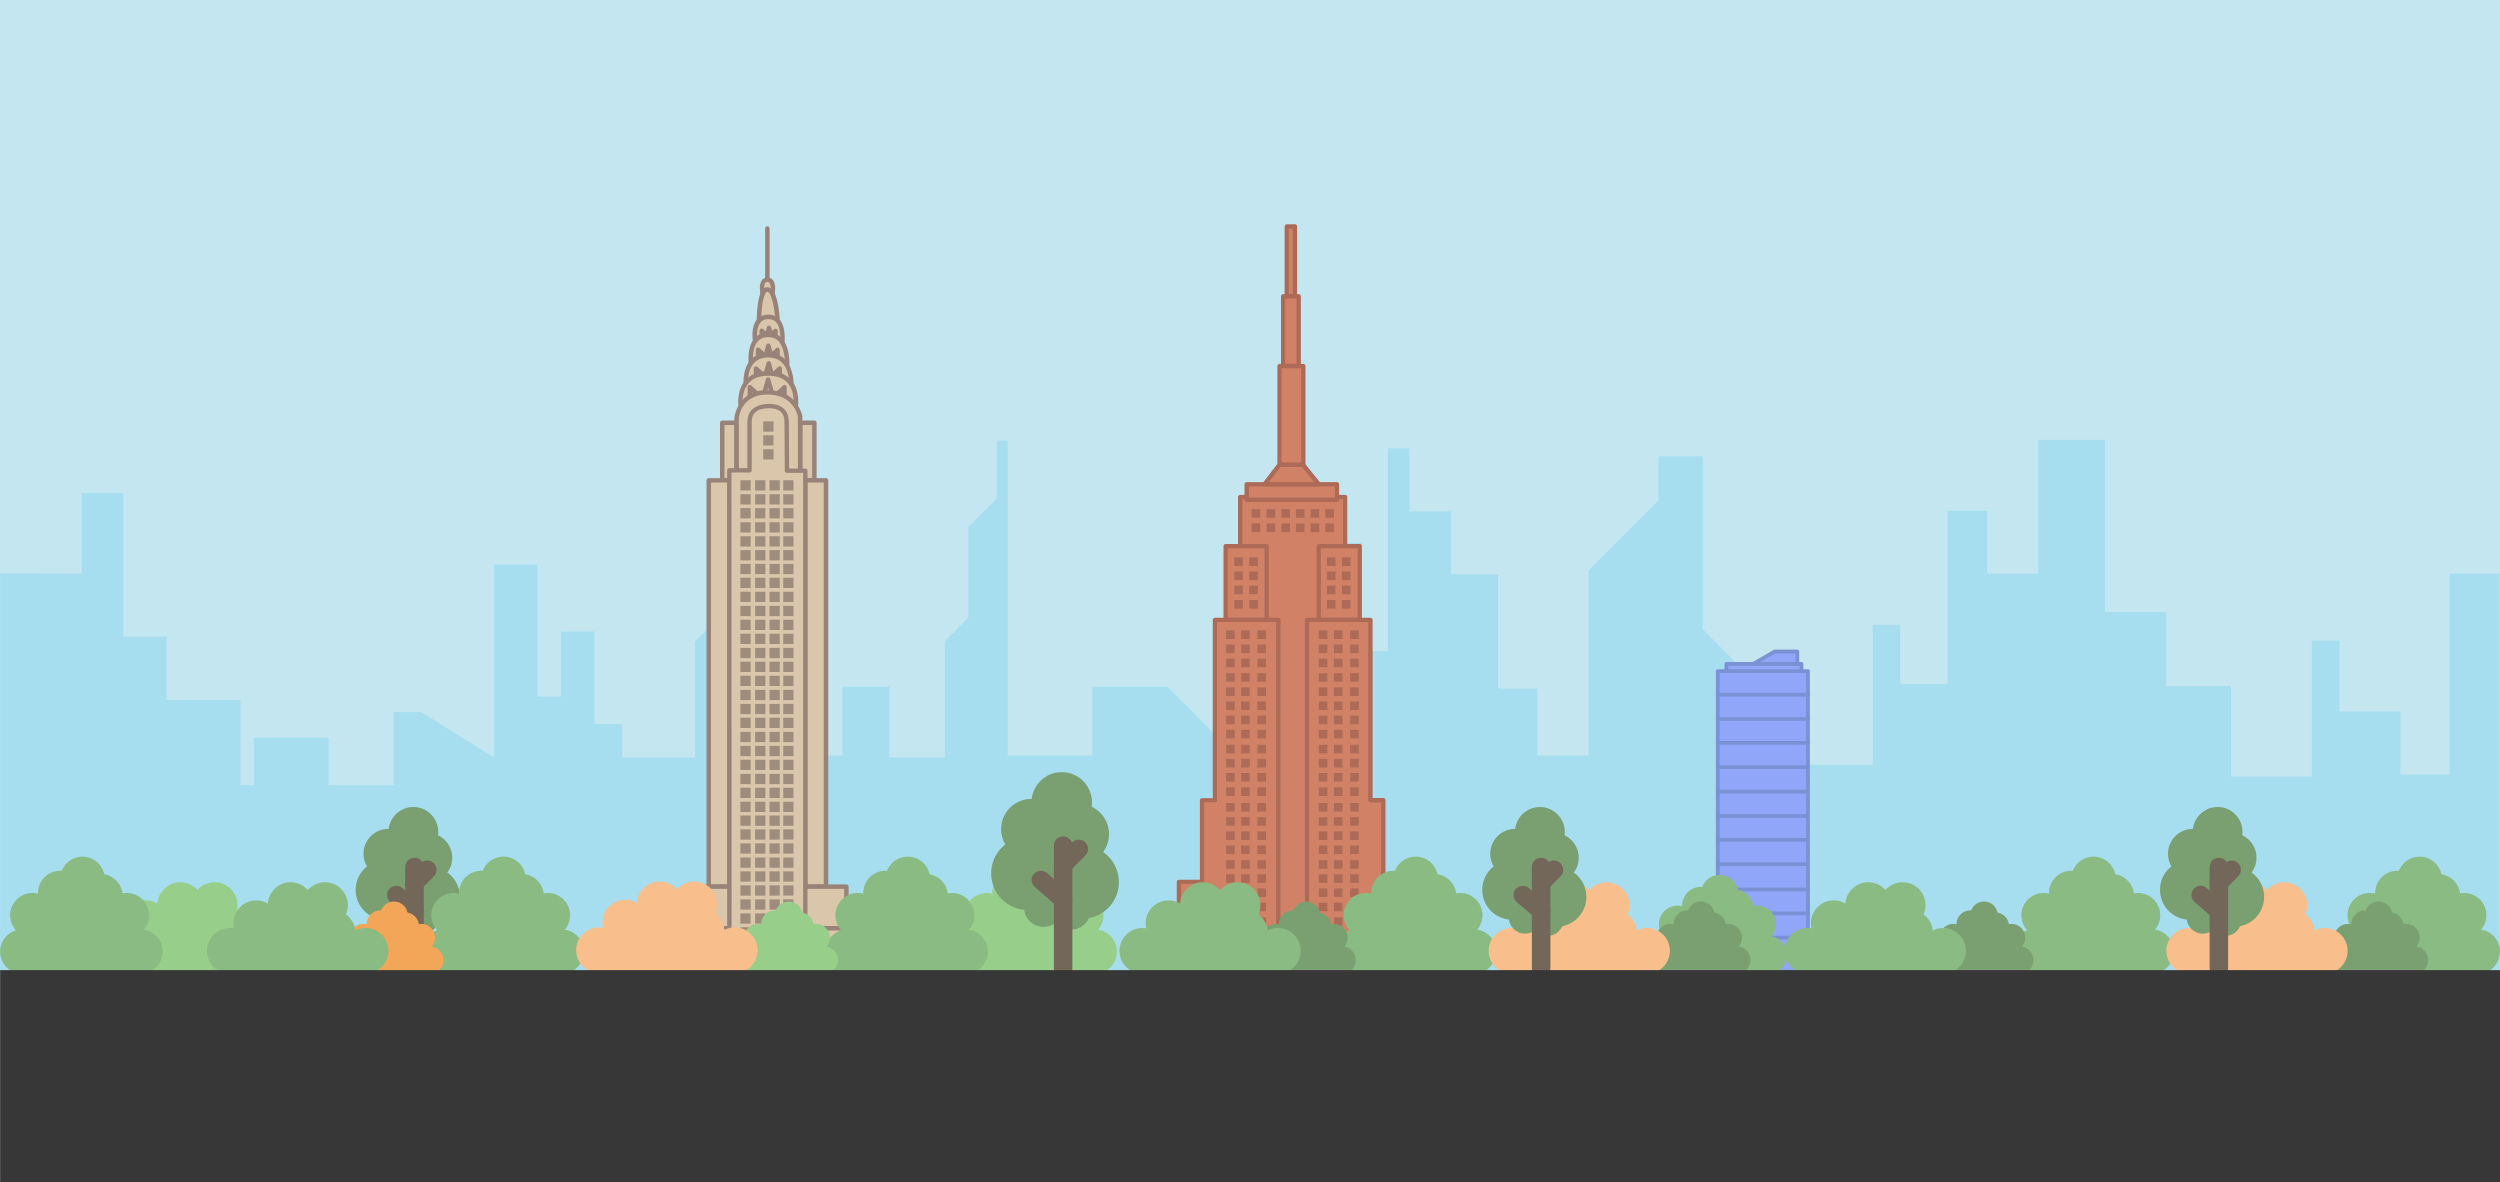 <?xml version="1.0" encoding="utf-8"?>
<!-- Generator: Adobe Illustrator 18.0.0, SVG Export Plug-In . SVG Version: 6.00 Build 0)  -->
<!DOCTYPE svg PUBLIC "-//W3C//DTD SVG 1.1//EN" "http://www.w3.org/Graphics/SVG/1.1/DTD/svg11.dtd">
<svg version="1.1" id="Layer_1" xmlns="http://www.w3.org/2000/svg" xmlns:xlink="http://www.w3.org/1999/xlink" x="0px" y="0px"
	 viewBox="0 0 2000 946" enable-background="new 0 0 2000 946" xml:space="preserve">
<g>
	<g>
		<rect x="0" y="0" fill="#C3E6F1" width="2000" height="776.6"/>
	</g>
	<g>
		<g>
			<polyline fill="#A6DEF0" points="1421.4,611.9 1498.2,611.9 1498.2,499.9 1520.2,499.9 1520.2,547.3 1558.1,547.3 1558.1,408.6 
				1589.6,408.6 1589.6,458.9 1630.6,458.9 1630.6,351.9 1684.1,351.9 1684.1,489.6 1733,489.6 1733,548.9 1784.9,548.9 
				1784.9,621.2 1849.5,621.2 1849.5,512.5 1871.5,512.5 1871.5,569.2 1920.3,569.2 1920.3,619.7 1959.7,619.7 1959.7,458.9 
				1999.8,458.9 1999.8,776.1 1421.4,776.1 			"/>
		</g>
		<g>
			<polygon fill="#A6DEF0" points="687.4,606 755.9,606 755.9,513.1 774.7,494 774.7,421.7 797.5,398.8 797.5,352.4 806.2,352.4 
				806.2,604.5 873.9,604.5 873.9,549.4 933.8,549.4 990.5,606 1033.1,606 1033.1,490.1 1059.8,490.1 1059.8,434.2 1089.7,434.2 
				1089.7,520.9 1110.2,520.9 1110.2,358.6 1127.6,358.6 1127.6,409.1 1160.7,409.1 1160.7,459.4 1198.4,459.4 1198.4,550.9 
				1229.9,550.9 1229.9,604.5 1270.9,604.5 1270.9,456.3 1326.8,400.4 1326.8,365 1362.2,365 1362.2,503.5 1410.2,551.7 
				1410.2,612.3 1424,612.3 1423.7,776.1 687.4,776.1 			"/>
		</g>
		<g>
			<polyline fill="#A6DEF0" points="0.1,458.7 65.5,458.9 65.5,394.4 98.6,394.4 98.6,509.3 133.2,509.3 133.2,559.9 192.4,559.9 
				192.4,775.6 0.1,776.1 			"/>
		</g>
		<g>
			<polyline fill="#A6DEF0" points="711.4,776.1 160.6,776.1 160.6,628.1 203.1,628.1 203.1,590.2 262.9,590.2 262.9,628.1 
				314.9,628.1 314.9,569.7 337,569.7 395.3,606 395.3,451.6 430,451.6 430,557.2 448.9,557.2 448.9,505.2 475.6,505.2 475.6,579.2 
				497.7,579.2 497.7,606 556,606 556,513.1 574.9,494 574.9,421.7 597.8,398.8 597.8,352.4 606.3,352.4 606.3,604.5 674,604.5 
				674,549.4 711.4,549.4 			"/>
		</g>
	</g>
	<g>
		<line fill="none" x1="2001.5" y1="776.6" x2="1563.2" y2="776.6"/>
	</g>
	<g>
		<path fill="#A6DEF0" d="M1526.5,776.4"/>
	</g>
	<g>
		<g>
			<rect x="992.1" y="397.5" fill="#D18165" width="84" height="376.7"/>
			<path fill="#AD6B57" d="M1076.1,776.1h-84c-0.9,0-1.7-0.8-1.7-1.7V397.6c0-0.9,0.8-1.7,1.7-1.7h84c0.9,0,1.7,0.8,1.7,1.7v376.7
				C1077.8,775.3,1077.1,776.1,1076.1,776.1z M993.9,772.6h80.5V399.3h-80.5V772.6L993.9,772.6z"/>
		</g>
		<g>
			<polygon fill="#D18165" points="1045.6,774.4 1142.2,774.4 1142.2,734.4 1125.1,734.8 1125.1,705.5 1106.6,705.5 1106.6,640.2 
				1096.4,640.2 1096.4,495.9 1045.6,495.9 			"/>
			<path fill="#AD6B57" d="M1142.2,776.1h-96.6c-0.9,0-1.7-0.8-1.7-1.7V495.9c0-0.9,0.8-1.7,1.7-1.7h50.8c0.9,0,1.7,0.8,1.7,1.7
				v142.5h8.6c0.9,0,1.7,0.8,1.7,1.7v63.6h16.8c0.9,0,1.7,0.8,1.7,1.7V733l15.2-0.3c0.5,0,0.9,0.2,1.3,0.5c0.3,0.3,0.5,0.8,0.5,1.3
				v39.9C1143.9,775.3,1143.1,776.1,1142.2,776.1z M1047.3,772.6h93.1v-36.4l-15.2,0.3c-0.4,0-0.9-0.2-1.3-0.5
				c-0.3-0.3-0.5-0.8-0.5-1.3v-27.5h-16.8c-0.9,0-1.7-0.8-1.7-1.7v-63.6h-8.6c-0.9,0-1.7-0.8-1.7-1.7V497.6h-47.3V772.6
				L1047.3,772.6z"/>
		</g>
		<g>
			<polygon fill="#D18165" points="1022.7,774.4 926.1,774.4 926.1,734.4 943.1,734.8 943.1,705.5 961.6,705.5 961.6,640.2 
				971.9,640.2 971.9,495.9 1022.7,495.9 			"/>
			<path fill="#AD6B57" d="M1022.7,776.1h-96.6c-0.9,0-1.7-0.8-1.7-1.7v-39.9c0-0.5,0.2-0.9,0.5-1.3c0.3-0.3,0.8-0.5,1.3-0.5
				l15.2,0.3v-27.5c0-0.9,0.8-1.7,1.7-1.7h16.8v-63.6c0-0.9,0.8-1.7,1.7-1.7h8.6V495.9c0-0.9,0.8-1.7,1.7-1.7h50.8
				c0.9,0,1.7,0.8,1.7,1.7v278.4C1024.4,775.3,1023.6,776.1,1022.7,776.1z M927.8,772.6h93.1V497.6h-47.3v142.5
				c0,0.9-0.8,1.7-1.7,1.7h-8.6v63.6c0,0.9-0.8,1.7-1.7,1.7h-16.8v27.5c0,0.5-0.2,0.9-0.5,1.3c-0.3,0.3-0.8,0.5-1.3,0.5l-15.2-0.3
				V772.6L927.8,772.6z"/>
		</g>
		<g>
			<rect x="997.3" y="387.4" fill="#D18165" width="72.3" height="12.5"/>
			<path fill="#AD6B57" d="M1069.6,401.6h-72.3c-0.9,0-1.7-0.8-1.7-1.7v-12.5c0-0.9,0.8-1.7,1.7-1.7h72.3c0.9,0,1.7,0.8,1.7,1.7
				v12.5C1071.4,400.8,1070.6,401.6,1069.6,401.6z M999.1,398.1h68.8v-9h-68.8V398.1z"/>
		</g>
		<g>
			<rect x="980.4" y="436.9" fill="#D18165" width="32.8" height="59"/>
			<path fill="#AD6B57" d="M1013.3,497.6h-32.8c-0.9,0-1.7-0.8-1.7-1.7v-59c0-0.9,0.8-1.7,1.7-1.7h32.8c0.9,0,1.7,0.8,1.7,1.7v59
				C1015,496.8,1014.3,497.6,1013.3,497.6z M982.2,494.1h29.4v-55.5h-29.4V494.1z"/>
		</g>
		<g>
			<rect x="1054.9" y="436.9" fill="#D18165" width="32.8" height="59"/>
			<path fill="#AD6B57" d="M1087.8,497.6H1055c-0.9,0-1.7-0.8-1.7-1.7v-59c0-0.9,0.8-1.7,1.7-1.7h32.8c0.9,0,1.7,0.8,1.7,1.7v59
				C1089.5,496.8,1088.7,497.6,1087.8,497.6z M1056.7,494.1h29.4v-55.5h-29.4V494.1z"/>
		</g>
		<g>
			<polygon fill="#D18165" points="1011.7,387.4 1023.6,371.7 1042.3,371.7 1054.9,387.4 			"/>
			<path fill="#AD6B57" d="M1055,389.1L1055,389.1h-43.3c-0.7,0-1.3-0.4-1.6-1c-0.3-0.6-0.2-1.3,0.2-1.8l11.9-15.6
				c0.3-0.4,0.8-0.7,1.4-0.7h18.7c0.5,0,1,0.2,1.4,0.6l12.4,15.4c0.3,0.3,0.6,0.8,0.6,1.3C1056.7,388.3,1055.9,389.1,1055,389.1z
				 M1015.2,385.6h36.1l-9.8-12.1h-17.1L1015.2,385.6z"/>
		</g>
		<g>
			<rect x="1023.6" y="292.7" fill="#D18165" width="19.1" height="78.9"/>
			<path fill="#AD6B57" d="M1042.7,373.4h-19.1c-0.9,0-1.7-0.8-1.7-1.7v-78.9c0-0.9,0.8-1.7,1.7-1.7h19.1c0.9,0,1.7,0.8,1.7,1.7
				v78.9C1044.4,372.6,1043.6,373.4,1042.7,373.4z M1025.3,369.9h15.6v-75.4h-15.6V369.9z"/>
		</g>
		<g>
			<rect x="1026.5" y="237" fill="#D18165" width="12.5" height="55.7"/>
			<path fill="#AD6B57" d="M1039,294.5h-12.5c-0.9,0-1.7-0.8-1.7-1.7V237c0-0.9,0.8-1.7,1.7-1.7h12.5c0.9,0,1.7,0.8,1.7,1.7v55.7
				C1040.7,293.7,1039.9,294.5,1039,294.5z M1028.2,291h9v-52.3h-9V291z"/>
		</g>
		<g>
			<rect x="1029.4" y="181.1" fill="#D18165" width="6.6" height="55.7"/>
			<path fill="#AD6B57" d="M1036,238.6h-6.6c-0.9,0-1.7-0.8-1.7-1.7v-55.8c0-0.9,0.8-1.7,1.7-1.7h6.6c0.9,0,1.7,0.8,1.7,1.7v55.7
				C1037.7,237.8,1036.9,238.6,1036,238.6z M1031.1,235.2h3.1v-52.3h-3.1V235.2z"/>
		</g>
		<g>
			<rect x="1001.3" y="407.3" fill="#AD6B57" width="6.9" height="6.9"/>
		</g>
		<g>
			<rect x="1013.2" y="407.3" fill="#AD6B57" width="6.9" height="6.9"/>
		</g>
		<g>
			<rect x="1025.1" y="407.3" fill="#AD6B57" width="6.9" height="6.9"/>
		</g>
		<g>
			<rect x="1036.7" y="407.3" fill="#AD6B57" width="6.9" height="6.9"/>
		</g>
		<g>
			<rect x="1048.5" y="407.3" fill="#AD6B57" width="6.9" height="6.9"/>
		</g>
		<g>
			<rect x="1060.2" y="407.3" fill="#AD6B57" width="6.9" height="6.9"/>
		</g>
		<g>
			<rect x="1001.3" y="418.8" fill="#AD6B57" width="6.9" height="6.9"/>
		</g>
		<g>
			<rect x="1013.2" y="418.8" fill="#AD6B57" width="6.9" height="6.9"/>
		</g>
		<g>
			<rect x="987.4" y="445.9" fill="#AD6B57" width="6.9" height="6.9"/>
		</g>
		<g>
			<rect x="999.4" y="445.9" fill="#AD6B57" width="6.9" height="6.9"/>
		</g>
		<g>
			<rect x="987.4" y="457.2" fill="#AD6B57" width="6.9" height="6.9"/>
		</g>
		<g>
			<rect x="999.4" y="457.2" fill="#AD6B57" width="6.9" height="6.9"/>
		</g>
		<g>
			<rect x="987.4" y="468.5" fill="#AD6B57" width="6.9" height="6.9"/>
		</g>
		<g>
			<rect x="999.4" y="468.5" fill="#AD6B57" width="6.9" height="6.9"/>
		</g>
		<g>
			<rect x="987.4" y="480" fill="#AD6B57" width="6.9" height="6.9"/>
		</g>
		<g>
			<rect x="999.4" y="480" fill="#AD6B57" width="6.9" height="6.9"/>
		</g>
		<g>
			<rect x="980.9" y="504.3" fill="#AD6B57" width="6.9" height="6.9"/>
		</g>
		<g>
			<rect x="992.9" y="504.3" fill="#AD6B57" width="6.9" height="6.9"/>
		</g>
		<g>
			<rect x="980.9" y="515.6" fill="#AD6B57" width="6.9" height="6.9"/>
		</g>
		<g>
			<rect x="992.9" y="515.6" fill="#AD6B57" width="6.9" height="6.9"/>
		</g>
		<g>
			<rect x="980.9" y="526.9" fill="#AD6B57" width="6.9" height="6.9"/>
		</g>
		<g>
			<rect x="992.9" y="526.9" fill="#AD6B57" width="6.9" height="6.9"/>
		</g>
		<g>
			<rect x="980.9" y="538.5" fill="#AD6B57" width="6.9" height="6.9"/>
		</g>
		<g>
			<rect x="992.9" y="538.5" fill="#AD6B57" width="6.9" height="6.9"/>
		</g>
		<g>
			<rect x="1005.9" y="504.3" fill="#AD6B57" width="6.9" height="6.9"/>
		</g>
		<g>
			<rect x="1005.9" y="515.6" fill="#AD6B57" width="6.9" height="6.9"/>
		</g>
		<g>
			<rect x="1005.9" y="526.9" fill="#AD6B57" width="6.9" height="6.9"/>
		</g>
		<g>
			<rect x="1005.9" y="538.5" fill="#AD6B57" width="6.9" height="6.9"/>
		</g>
		<g>
			<g>
				<rect x="980.9" y="549.9" fill="#AD6B57" width="6.9" height="6.9"/>
			</g>
			<g>
				<rect x="992.9" y="549.9" fill="#AD6B57" width="6.9" height="6.9"/>
			</g>
			<g>
				<rect x="980.9" y="561.2" fill="#AD6B57" width="6.9" height="6.9"/>
			</g>
			<g>
				<rect x="992.9" y="561.2" fill="#AD6B57" width="6.9" height="6.9"/>
			</g>
			<g>
				<rect x="980.9" y="572.5" fill="#AD6B57" width="6.9" height="6.9"/>
			</g>
			<g>
				<rect x="992.9" y="572.5" fill="#AD6B57" width="6.9" height="6.9"/>
			</g>
			<g>
				<rect x="980.9" y="583.8" fill="#AD6B57" width="6.9" height="6.9"/>
			</g>
			<g>
				<rect x="992.9" y="583.8" fill="#AD6B57" width="6.9" height="6.9"/>
			</g>
			<g>
				<rect x="1005.9" y="549.9" fill="#AD6B57" width="6.9" height="6.9"/>
			</g>
			<g>
				<rect x="1005.9" y="561.2" fill="#AD6B57" width="6.9" height="6.9"/>
			</g>
			<g>
				<rect x="1005.9" y="572.5" fill="#AD6B57" width="6.9" height="6.9"/>
			</g>
			<g>
				<rect x="1005.9" y="583.8" fill="#AD6B57" width="6.9" height="6.9"/>
			</g>
		</g>
		<g>
			<g>
				<rect x="980.9" y="595.8" fill="#AD6B57" width="6.9" height="6.9"/>
			</g>
			<g>
				<rect x="992.9" y="595.8" fill="#AD6B57" width="6.9" height="6.9"/>
			</g>
			<g>
				<rect x="980.9" y="607.1" fill="#AD6B57" width="6.9" height="6.9"/>
			</g>
			<g>
				<rect x="992.9" y="607.1" fill="#AD6B57" width="6.9" height="6.9"/>
			</g>
			<g>
				<rect x="980.9" y="618.4" fill="#AD6B57" width="6.9" height="6.9"/>
			</g>
			<g>
				<rect x="992.9" y="618.4" fill="#AD6B57" width="6.9" height="6.9"/>
			</g>
			<g>
				<rect x="980.9" y="629.9" fill="#AD6B57" width="6.9" height="6.9"/>
			</g>
			<g>
				<rect x="992.9" y="629.9" fill="#AD6B57" width="6.9" height="6.9"/>
			</g>
			<g>
				<rect x="1005.9" y="595.8" fill="#AD6B57" width="6.9" height="6.9"/>
			</g>
			<g>
				<rect x="1005.9" y="607.1" fill="#AD6B57" width="6.9" height="6.9"/>
			</g>
			<g>
				<rect x="1005.9" y="618.4" fill="#AD6B57" width="6.9" height="6.9"/>
			</g>
			<g>
				<rect x="1005.9" y="629.9" fill="#AD6B57" width="6.9" height="6.9"/>
			</g>
		</g>
		<g>
			<g>
				<rect x="980.9" y="642.4" fill="#AD6B57" width="6.9" height="6.9"/>
			</g>
			<g>
				<rect x="992.9" y="642.4" fill="#AD6B57" width="6.9" height="6.9"/>
			</g>
			<g>
				<rect x="980.9" y="653.7" fill="#AD6B57" width="6.9" height="6.9"/>
			</g>
			<g>
				<rect x="992.9" y="653.7" fill="#AD6B57" width="6.9" height="6.9"/>
			</g>
			<g>
				<rect x="980.9" y="665.1" fill="#AD6B57" width="6.9" height="6.9"/>
			</g>
			<g>
				<rect x="992.9" y="665.1" fill="#AD6B57" width="6.9" height="6.9"/>
			</g>
			<g>
				<rect x="980.9" y="676.4" fill="#AD6B57" width="6.9" height="6.9"/>
			</g>
			<g>
				<rect x="992.9" y="676.4" fill="#AD6B57" width="6.9" height="6.9"/>
			</g>
			<g>
				<rect x="1005.9" y="642.4" fill="#AD6B57" width="6.9" height="6.9"/>
			</g>
			<g>
				<rect x="1005.9" y="653.7" fill="#AD6B57" width="6.9" height="6.9"/>
			</g>
			<g>
				<rect x="1005.9" y="665.1" fill="#AD6B57" width="6.9" height="6.9"/>
			</g>
			<g>
				<rect x="1005.9" y="676.4" fill="#AD6B57" width="6.9" height="6.9"/>
			</g>
		</g>
		<g>
			<g>
				<rect x="980.9" y="688.1" fill="#AD6B57" width="6.9" height="6.9"/>
			</g>
			<g>
				<rect x="992.9" y="688.1" fill="#AD6B57" width="6.9" height="6.9"/>
			</g>
			<g>
				<rect x="980.9" y="699.4" fill="#AD6B57" width="6.9" height="6.9"/>
			</g>
			<g>
				<rect x="992.9" y="699.4" fill="#AD6B57" width="6.9" height="6.9"/>
			</g>
			<g>
				<rect x="980.9" y="710.7" fill="#AD6B57" width="6.9" height="6.9"/>
			</g>
			<g>
				<rect x="992.9" y="710.7" fill="#AD6B57" width="6.9" height="6.9"/>
			</g>
			<g>
				<rect x="980.9" y="722.1" fill="#AD6B57" width="6.9" height="6.9"/>
			</g>
			<g>
				<rect x="992.9" y="722.1" fill="#AD6B57" width="6.9" height="6.9"/>
			</g>
			<g>
				<rect x="1005.9" y="688.1" fill="#AD6B57" width="6.9" height="6.9"/>
			</g>
			<g>
				<rect x="1005.9" y="699.4" fill="#AD6B57" width="6.9" height="6.9"/>
			</g>
			<g>
				<rect x="1005.9" y="710.7" fill="#AD6B57" width="6.9" height="6.9"/>
			</g>
			<g>
				<rect x="1005.9" y="722.1" fill="#AD6B57" width="6.9" height="6.9"/>
			</g>
		</g>
		<g>
			<g>
				<rect x="980.9" y="733.9" fill="#AD6B57" width="6.9" height="6.9"/>
			</g>
			<g>
				<rect x="992.9" y="733.9" fill="#AD6B57" width="6.9" height="6.9"/>
			</g>
			<g>
				<rect x="980.9" y="745.2" fill="#AD6B57" width="6.9" height="6.9"/>
			</g>
			<g>
				<rect x="992.9" y="745.2" fill="#AD6B57" width="6.9" height="6.9"/>
			</g>
			<g>
				<rect x="980.9" y="756.6" fill="#AD6B57" width="6.9" height="6.9"/>
			</g>
			<g>
				<rect x="992.9" y="756.6" fill="#AD6B57" width="6.9" height="6.9"/>
			</g>
			<g>
				<rect x="1005.9" y="733.9" fill="#AD6B57" width="6.9" height="6.9"/>
			</g>
			<g>
				<rect x="1005.9" y="745.2" fill="#AD6B57" width="6.9" height="6.9"/>
			</g>
			<g>
				<rect x="1005.9" y="756.6" fill="#AD6B57" width="6.9" height="6.9"/>
			</g>
		</g>
		<g>
			<rect x="1055" y="504.3" fill="#AD6B57" width="6.9" height="6.9"/>
		</g>
		<g>
			<rect x="1067.1" y="504.3" fill="#AD6B57" width="6.9" height="6.9"/>
		</g>
		<g>
			<rect x="1055" y="515.6" fill="#AD6B57" width="6.9" height="6.9"/>
		</g>
		<g>
			<rect x="1067.1" y="515.6" fill="#AD6B57" width="6.9" height="6.9"/>
		</g>
		<g>
			<rect x="1055" y="526.9" fill="#AD6B57" width="6.9" height="6.9"/>
		</g>
		<g>
			<rect x="1067.1" y="526.9" fill="#AD6B57" width="6.9" height="6.9"/>
		</g>
		<g>
			<rect x="1055" y="538.5" fill="#AD6B57" width="6.9" height="6.9"/>
		</g>
		<g>
			<rect x="1067.1" y="538.5" fill="#AD6B57" width="6.9" height="6.9"/>
		</g>
		<g>
			<rect x="1080.1" y="504.3" fill="#AD6B57" width="6.9" height="6.9"/>
		</g>
		<g>
			<rect x="1080.1" y="515.6" fill="#AD6B57" width="6.9" height="6.9"/>
		</g>
		<g>
			<rect x="1080.1" y="526.9" fill="#AD6B57" width="6.9" height="6.9"/>
		</g>
		<g>
			<rect x="1080.1" y="538.5" fill="#AD6B57" width="6.9" height="6.9"/>
		</g>
		<g>
			<g>
				<rect x="1055" y="549.9" fill="#AD6B57" width="6.9" height="6.9"/>
			</g>
			<g>
				<rect x="1067.1" y="549.9" fill="#AD6B57" width="6.9" height="6.9"/>
			</g>
			<g>
				<rect x="1055" y="561.2" fill="#AD6B57" width="6.9" height="6.9"/>
			</g>
			<g>
				<rect x="1067.1" y="561.2" fill="#AD6B57" width="6.9" height="6.9"/>
			</g>
			<g>
				<rect x="1055" y="572.5" fill="#AD6B57" width="6.9" height="6.9"/>
			</g>
			<g>
				<rect x="1067.1" y="572.5" fill="#AD6B57" width="6.9" height="6.9"/>
			</g>
			<g>
				<rect x="1055" y="583.8" fill="#AD6B57" width="6.9" height="6.9"/>
			</g>
			<g>
				<rect x="1067.1" y="583.8" fill="#AD6B57" width="6.9" height="6.9"/>
			</g>
			<g>
				<rect x="1080.1" y="549.9" fill="#AD6B57" width="6.9" height="6.9"/>
			</g>
			<g>
				<rect x="1080.1" y="561.2" fill="#AD6B57" width="6.9" height="6.9"/>
			</g>
			<g>
				<rect x="1080.1" y="572.5" fill="#AD6B57" width="6.9" height="6.9"/>
			</g>
			<g>
				<rect x="1080.1" y="583.8" fill="#AD6B57" width="6.9" height="6.9"/>
			</g>
		</g>
		<g>
			<g>
				<rect x="1055" y="595.8" fill="#AD6B57" width="6.9" height="6.9"/>
			</g>
			<g>
				<rect x="1067.1" y="595.8" fill="#AD6B57" width="6.9" height="6.9"/>
			</g>
			<g>
				<rect x="1055" y="607.1" fill="#AD6B57" width="6.9" height="6.9"/>
			</g>
			<g>
				<rect x="1067.1" y="607.1" fill="#AD6B57" width="6.9" height="6.9"/>
			</g>
			<g>
				<rect x="1055" y="618.4" fill="#AD6B57" width="6.9" height="6.9"/>
			</g>
			<g>
				<rect x="1067.1" y="618.4" fill="#AD6B57" width="6.9" height="6.9"/>
			</g>
			<g>
				<rect x="1055" y="629.9" fill="#AD6B57" width="6.9" height="6.9"/>
			</g>
			<g>
				<rect x="1067.1" y="629.9" fill="#AD6B57" width="6.9" height="6.9"/>
			</g>
			<g>
				<rect x="1080.1" y="595.8" fill="#AD6B57" width="6.9" height="6.9"/>
			</g>
			<g>
				<rect x="1080.1" y="607.1" fill="#AD6B57" width="6.9" height="6.9"/>
			</g>
			<g>
				<rect x="1080.1" y="618.4" fill="#AD6B57" width="6.9" height="6.9"/>
			</g>
			<g>
				<rect x="1080.1" y="629.9" fill="#AD6B57" width="6.9" height="6.9"/>
			</g>
		</g>
		<g>
			<g>
				<rect x="1055" y="642.4" fill="#AD6B57" width="6.9" height="6.9"/>
			</g>
			<g>
				<rect x="1067.1" y="642.4" fill="#AD6B57" width="6.9" height="6.9"/>
			</g>
			<g>
				<rect x="1055" y="653.7" fill="#AD6B57" width="6.9" height="6.9"/>
			</g>
			<g>
				<rect x="1067.1" y="653.7" fill="#AD6B57" width="6.9" height="6.9"/>
			</g>
			<g>
				<rect x="1055" y="665.1" fill="#AD6B57" width="6.9" height="6.9"/>
			</g>
			<g>
				<rect x="1067.1" y="665.1" fill="#AD6B57" width="6.9" height="6.9"/>
			</g>
			<g>
				<rect x="1055" y="676.4" fill="#AD6B57" width="6.9" height="6.9"/>
			</g>
			<g>
				<rect x="1067.1" y="676.4" fill="#AD6B57" width="6.9" height="6.9"/>
			</g>
			<g>
				<rect x="1080.1" y="642.4" fill="#AD6B57" width="6.9" height="6.9"/>
			</g>
			<g>
				<rect x="1080.1" y="653.7" fill="#AD6B57" width="6.9" height="6.9"/>
			</g>
			<g>
				<rect x="1080.1" y="665.1" fill="#AD6B57" width="6.9" height="6.9"/>
			</g>
			<g>
				<rect x="1080.1" y="676.4" fill="#AD6B57" width="6.9" height="6.9"/>
			</g>
		</g>
		<g>
			<g>
				<rect x="1055" y="688.1" fill="#AD6B57" width="6.9" height="6.9"/>
			</g>
			<g>
				<rect x="1067.1" y="688.1" fill="#AD6B57" width="6.9" height="6.9"/>
			</g>
			<g>
				<rect x="1055" y="699.4" fill="#AD6B57" width="6.9" height="6.9"/>
			</g>
			<g>
				<rect x="1067.1" y="699.4" fill="#AD6B57" width="6.9" height="6.9"/>
			</g>
			<g>
				<rect x="1055" y="710.7" fill="#AD6B57" width="6.9" height="6.9"/>
			</g>
			<g>
				<rect x="1067.1" y="710.7" fill="#AD6B57" width="6.9" height="6.9"/>
			</g>
			<g>
				<rect x="1055" y="722.1" fill="#AD6B57" width="6.9" height="6.9"/>
			</g>
			<g>
				<rect x="1067.1" y="722.1" fill="#AD6B57" width="6.9" height="6.9"/>
			</g>
			<g>
				<rect x="1080.1" y="688.1" fill="#AD6B57" width="6.9" height="6.9"/>
			</g>
			<g>
				<rect x="1080.1" y="699.4" fill="#AD6B57" width="6.9" height="6.9"/>
			</g>
			<g>
				<rect x="1080.1" y="710.7" fill="#AD6B57" width="6.9" height="6.9"/>
			</g>
			<g>
				<rect x="1080.1" y="722.1" fill="#AD6B57" width="6.9" height="6.9"/>
			</g>
		</g>
		<g>
			<g>
				<rect x="1055" y="733.9" fill="#AD6B57" width="6.9" height="6.9"/>
			</g>
			<g>
				<rect x="1067.1" y="733.9" fill="#AD6B57" width="6.9" height="6.9"/>
			</g>
			<g>
				<rect x="1055" y="745.2" fill="#AD6B57" width="6.9" height="6.9"/>
			</g>
			<g>
				<rect x="1067.1" y="745.2" fill="#AD6B57" width="6.9" height="6.9"/>
			</g>
			<g>
				<rect x="1055" y="756.6" fill="#AD6B57" width="6.9" height="6.9"/>
			</g>
			<g>
				<rect x="1067.1" y="756.6" fill="#AD6B57" width="6.9" height="6.9"/>
			</g>
			<g>
				<rect x="1080.1" y="733.9" fill="#AD6B57" width="6.9" height="6.9"/>
			</g>
			<g>
				<rect x="1080.1" y="745.2" fill="#AD6B57" width="6.9" height="6.9"/>
			</g>
			<g>
				<rect x="1080.1" y="756.6" fill="#AD6B57" width="6.9" height="6.9"/>
			</g>
		</g>
		<g>
			<rect x="1061.5" y="445.9" fill="#AD6B57" width="6.9" height="6.9"/>
		</g>
		<g>
			<rect x="1073.5" y="445.9" fill="#AD6B57" width="6.9" height="6.9"/>
		</g>
		<g>
			<rect x="1061.5" y="457.2" fill="#AD6B57" width="6.9" height="6.9"/>
		</g>
		<g>
			<rect x="1073.5" y="457.2" fill="#AD6B57" width="6.9" height="6.9"/>
		</g>
		<g>
			<rect x="1061.5" y="468.5" fill="#AD6B57" width="6.9" height="6.9"/>
		</g>
		<g>
			<rect x="1073.5" y="468.5" fill="#AD6B57" width="6.9" height="6.9"/>
		</g>
		<g>
			<rect x="1061.5" y="480" fill="#AD6B57" width="6.9" height="6.9"/>
		</g>
		<g>
			<rect x="1073.5" y="480" fill="#AD6B57" width="6.9" height="6.9"/>
		</g>
		<g>
			<rect x="1025.1" y="418.8" fill="#AD6B57" width="6.9" height="6.9"/>
		</g>
		<g>
			<rect x="1036.7" y="418.8" fill="#AD6B57" width="6.9" height="6.9"/>
		</g>
		<g>
			<rect x="1048.5" y="418.8" fill="#AD6B57" width="6.9" height="6.9"/>
		</g>
		<g>
			<rect x="1060.2" y="418.8" fill="#AD6B57" width="6.9" height="6.9"/>
		</g>
	</g>
	<g>
		<line fill="none" x1="848.6" y1="776.6" x2="410.4" y2="776.6"/>
	</g>
	<g>
		<path fill="#A6DEF0" d="M373.8,776.4"/>
	</g>
	<g>
		<g>
			<path fill="#DAC6AA" d="M610.1,235.1c0,0-2.5-11.3,3.8-11.3c6.3,0,4,11.3,4,11.3"/>
			<path fill="#998379" d="M610.1,236.9c-0.8,0-1.6-0.6-1.7-1.4c-0.2-0.8-1.6-7.9,1.2-11.5c1-1.3,2.5-2,4.3-2c1.8,0,3.3,0.7,4.4,2
				c2.9,3.5,1.6,10.6,1.4,11.4c-0.2,1-1.1,1.6-2.1,1.4s-1.6-1.1-1.4-2.1c0.5-2.4,0.7-6.8-0.7-8.5c-0.4-0.5-0.9-0.7-1.6-0.7
				c-0.9,0-1.3,0.4-1.6,0.7c-1.4,1.8-1,6.5-0.5,8.5c0.2,1-0.4,1.9-1.4,2.1C610.3,236.9,610.2,236.9,610.1,236.9z"/>
		</g>
		<g>
			<path fill="#DAC6AA" d="M607.2,256.6c0,0-0.2-25,6.7-25c6.9,0,8.2,25,8.2,25"/>
			<path fill="#998379" d="M607.2,258.4c-1,0-1.8-0.8-1.8-1.8c0-2.1,0-20.2,5-25.3c1-1,2.2-1.5,3.5-1.5c8,0,9.7,20.4,10,26.7
				c0.1,1-0.7,1.8-1.7,1.9c-1,0.1-1.8-0.7-1.9-1.7c-0.6-11-3.4-23.3-6.4-23.3c-0.2,0-0.5,0-0.9,0.5c-3,3-4,15.6-4,22.7
				C609,257.6,608.2,258.4,607.2,258.4L607.2,258.4z"/>
		</g>
		<g>
			<path fill="#DAC6AA" d="M604.1,272.8c0,0-3.3-19.2,10.6-19.2c13.8,0,11.1,20.4,11.1,20.4"/>
			<path fill="#998379" d="M625.8,275.7c-0.1,0-0.2,0-0.2,0c-1-0.1-1.7-1-1.5-2c0-0.1,1.3-10.7-3.1-15.8c-1.5-1.8-3.6-2.6-6.3-2.6
				c-2.8,0-4.8,0.9-6.3,2.6c-3.4,4-2.9,11.8-2.5,14.5c0.2,1-0.5,1.9-1.5,2.1c-1,0.2-1.9-0.5-2.1-1.5c-0.1-0.5-1.9-11.4,3.3-17.4
				c2.2-2.6,5.2-3.9,9.1-3.9c3.7,0,6.7,1.3,8.9,3.8c5.5,6.3,4,18.1,4,18.6C627.5,275.1,626.7,275.7,625.8,275.7z"/>
		</g>
		<g>
			<path fill="#DAC6AA" d="M600.7,290.8c0,0-3.1-23,13.8-23c16.9,0,15.2,24.7,15.2,24.7"/>
			<path fill="#998379" d="M629.7,294.3h-0.1c-1-0.1-1.7-0.9-1.7-1.9c0-0.1,0.8-13-5-19.3c-2.1-2.3-4.9-3.4-8.3-3.4
				c-3.6,0-6.4,1.1-8.4,3.4c-5.2,5.9-3.7,17.4-3.7,17.5c0.1,1-0.6,1.9-1.5,2c-1,0.1-1.9-0.6-2-1.5c-0.1-0.5-1.7-13.2,4.5-20.4
				c2.7-3.1,6.4-4.7,11.1-4.7c4.4,0,8.1,1.5,10.9,4.6c6.9,7.5,6,21.4,6,22C631.4,293.6,630.6,294.3,629.7,294.3z"/>
		</g>
		<g>
			<path fill="#DAC6AA" d="M596.7,306.3c0,0-1.5-22.2,17.9-22.2c19.4,0,18.6,23.3,18.6,23.3"/>
			<path fill="#998379" d="M633.3,309.3L633.3,309.3c-1,0-1.8-0.9-1.8-1.8c0-0.1,0.3-11-5.7-17.2c-2.8-2.9-6.5-4.3-11.2-4.3
				c-4.8,0-8.6,1.5-11.3,4.3c-5.5,5.9-4.9,15.8-4.9,15.9c0.1,1-0.7,1.8-1.7,1.9c-1,0.1-1.8-0.7-1.9-1.7c0-0.5-0.7-11.6,5.8-18.6
				c3.4-3.6,8.1-5.5,13.9-5.5c5.6,0,10.3,1.8,13.7,5.4c7,7.3,6.7,19.2,6.7,19.8C635.1,308.5,634.3,309.3,633.3,309.3z"/>
		</g>
		<g>
			<line fill="none" x1="613.9" y1="223.9" x2="613.9" y2="182.8"/>
			<path fill="#998379" d="M613.9,225.6c-1,0-1.8-0.8-1.8-1.8v-41c0-1,0.8-1.8,1.8-1.8c1,0,1.8,0.8,1.8,1.8v41
				C615.7,224.8,614.9,225.6,613.9,225.6z"/>
		</g>
		<g>
			<polyline fill="#DAC6AA" points="612.7,297.7 614.8,290.6 616.9,297.8 			"/>
			<path fill="#998379" d="M616.9,299.6c-0.8,0-1.5-0.5-1.7-1.3l-0.3-1.2l-0.3,1.2c-0.3,0.9-1.3,1.5-2.2,1.2s-1.5-1.3-1.2-2.2
				l2.1-7.1c0.2-0.8,0.9-1.3,1.7-1.3l0,0c0.8,0,1.5,0.5,1.7,1.3l2,7.2c0.3,0.9-0.3,1.9-1.2,2.2C617.2,299.5,617,299.6,616.9,299.6z"
				/>
		</g>
		<g>
			<polyline fill="#DAC6AA" points="620,298.3 623.8,294.8 623.8,299.7 			"/>
			<path fill="#998379" d="M623.8,301.5c-1,0-1.8-0.8-1.8-1.8v-0.8l-0.8,0.7c-0.7,0.7-1.8,0.6-2.5-0.1s-0.6-1.9,0.1-2.5l3.8-3.5
				c0.5-0.5,1.3-0.6,1.9-0.3c0.7,0.3,1.1,0.9,1.1,1.6v4.9C625.5,300.7,624.7,301.5,623.8,301.5z"/>
		</g>
		<g>
			<polyline fill="#DAC6AA" points="608.5,298.3 604.8,294.8 604.8,299.7 			"/>
			<path fill="#998379" d="M604.8,301.5c-1,0-1.8-0.8-1.8-1.8v-4.9c0-0.7,0.4-1.4,1.1-1.6c0.7-0.3,1.4-0.2,1.9,0.3l3.8,3.5
				c0.7,0.7,0.8,1.8,0.1,2.5s-1.8,0.8-2.5,0.1l-0.8-0.7v0.8C606.5,300.7,605.7,301.5,604.8,301.5z"/>
		</g>
		<g>
			<polyline fill="#DAC6AA" points="613,282.2 614.7,276.5 616.4,282.3 			"/>
			<path fill="#998379" d="M616.4,284.1c-0.7,0-1.4-0.5-1.7-1.2c-0.3,0.8-1.3,1.3-2.2,1.1c-0.9-0.3-1.5-1.3-1.2-2.2l1.7-5.7
				c0.2-0.8,0.9-1.3,1.7-1.3l0,0c0.8,0,1.5,0.5,1.7,1.3l1.7,5.8c0.3,0.9-0.3,1.9-1.2,2.2C616.7,284,616.5,284.1,616.4,284.1z"/>
		</g>
		<g>
			<polyline fill="#DAC6AA" points="618.9,282.7 622,279.9 622,283.8 			"/>
			<path fill="#998379" d="M622,285.6c-1,0-1.7-0.7-1.8-1.7l-0.1,0.1c-0.7,0.7-1.8,0.6-2.5-0.1s-0.6-1.9,0.1-2.5l3.1-2.8
				c0.5-0.5,1.3-0.6,1.9-0.3c0.6,0.3,1.1,0.9,1.1,1.6v4C623.8,284.8,623,285.6,622,285.6z"/>
		</g>
		<g>
			<polyline fill="#DAC6AA" points="609.6,282.7 606.5,279.9 606.5,283.8 			"/>
			<path fill="#998379" d="M606.5,285.6c-1,0-1.8-0.8-1.8-1.8v-4c0-0.7,0.4-1.4,1.1-1.6c0.7-0.3,1.4-0.2,1.9,0.3l3.1,2.8
				c0.7,0.7,0.8,1.8,0.1,2.5s-1.8,0.8-2.5,0.1l-0.1-0.1C608.3,284.9,607.5,285.6,606.5,285.6z"/>
		</g>
		<g>
			<polyline fill="#DAC6AA" points="614,266.4 615.2,262.2 616.4,266.4 			"/>
			<path fill="#998379" d="M616.4,268.2c-0.5,0-0.9-0.2-1.2-0.5c-0.4,0.4-1.1,0.5-1.7,0.4c-0.9-0.3-1.5-1.3-1.2-2.2l1.2-4.1
				c0.2-0.8,0.9-1.3,1.7-1.3l0,0c0.8,0,1.5,0.5,1.7,1.3l1.2,4.2c0.3,0.9-0.3,1.9-1.2,2.2C616.7,268.2,616.6,268.2,616.4,268.2z"/>
		</g>
		<g>
			<polyline fill="#DAC6AA" points="618.2,266.7 620.4,264.7 620.4,267.5 			"/>
			<path fill="#998379" d="M620.4,269.3c-0.7,0-1.3-0.4-1.6-0.9c-0.7,0.2-1.4,0.1-1.9-0.5c-0.7-0.7-0.6-1.9,0.1-2.5l2.2-2
				c0.5-0.5,1.3-0.6,1.9-0.3c0.6,0.3,1.1,0.9,1.1,1.6v2.9C622.2,268.5,621.4,269.3,620.4,269.3z"/>
		</g>
		<g>
			<polyline fill="#DAC6AA" points="611.6,266.7 609.4,264.7 609.4,267.5 			"/>
			<path fill="#998379" d="M609.4,269.3c-1,0-1.8-0.8-1.8-1.8v-2.9c0-0.7,0.4-1.4,1.1-1.6c0.7-0.3,1.4-0.2,1.9,0.3l2.2,2
				c0.7,0.7,0.8,1.8,0.1,2.5c-0.5,0.5-1.3,0.7-1.9,0.5C610.6,268.9,610,269.3,609.4,269.3z"/>
		</g>
		<g>
			<path fill="#DAC6AA" d="M592.5,324.9c0,0-3.9-26.2,22.2-26.2c26,0,21.9,26.2,21.9,26.2"/>
			<path fill="#998379" d="M636.5,326.7c-0.1,0-0.2,0-0.3,0c-1-0.2-1.6-1.1-1.5-2c0-0.1,1.6-11.1-4.4-18.1c-3.4-4-8.7-6-15.7-6
				c-7.1,0-12.4,2-15.8,6c-6.1,7-4.6,18-4.5,18.1c0.1,1-0.5,1.9-1.5,2c-1,0.1-1.9-0.5-2-1.5c-0.1-0.5-1.8-12.7,5.4-20.9
				c4.2-4.8,10.4-7.3,18.5-7.3c8.1,0,14.3,2.4,18.5,7.3c7.1,8.3,5.2,20.4,5.2,20.9C638.1,326,637.4,326.7,636.5,326.7z"/>
		</g>
		<g>
			<polyline fill="#DAC6AA" points="611.5,314 614.5,303.6 617.5,314.1 			"/>
			<path fill="#998379" d="M617.5,315.9c-0.8,0-1.5-0.5-1.7-1.3l-1.3-4.5l-1.3,4.4c-0.3,0.9-1.3,1.5-2.2,1.2s-1.5-1.3-1.2-2.2
				l3-10.3c0.2-0.8,0.9-1.3,1.7-1.3l0,0c0.8,0,1.5,0.5,1.7,1.3l3,10.4c0.3,0.9-0.3,1.9-1.2,2.2C617.8,315.8,617.7,315.9,617.5,315.9
				z"/>
		</g>
		<g>
			<polyline fill="#DAC6AA" points="622.1,314.8 627.6,309.7 627.6,316.9 			"/>
			<path fill="#998379" d="M627.6,318.7c-1,0-1.8-0.8-1.8-1.8v-3.1l-2.5,2.3c-0.7,0.7-1.9,0.6-2.5-0.1c-0.7-0.7-0.6-1.8,0.1-2.5
				l5.5-5.1c0.5-0.5,1.3-0.6,1.9-0.3c0.6,0.3,1.1,0.9,1.1,1.6v7.2C629.4,317.9,628.6,318.7,627.6,318.7z"/>
		</g>
		<g>
			<polyline fill="#DAC6AA" points="605.4,314.8 599.9,309.7 599.9,316.9 			"/>
			<path fill="#998379" d="M599.9,318.7c-1,0-1.8-0.8-1.8-1.8v-7.2c0-0.7,0.4-1.4,1.1-1.6c0.6-0.3,1.4-0.2,1.9,0.3l5.5,5.1
				c0.7,0.7,0.8,1.8,0.1,2.5s-1.8,0.8-2.5,0.1l-2.5-2.3v3.1C601.7,317.9,600.9,318.7,599.9,318.7z"/>
		</g>
		<g>
			<rect x="640.1" y="338.3" fill="#DAC6AA" width="11.4" height="46"/>
			<path fill="#998379" d="M651.5,386h-11.4c-1,0-1.8-0.8-1.8-1.8v-46c0-1,0.8-1.8,1.8-1.8h11.4c1,0,1.8,0.8,1.8,1.8v46
				C653.2,385.2,652.5,386,651.5,386z M641.9,382.4h7.8V340h-7.8V382.4z"/>
		</g>
		<g>
			<rect x="577.8" y="338.3" fill="#DAC6AA" width="11.4" height="46"/>
			<path fill="#998379" d="M589.2,386h-11.4c-1,0-1.8-0.8-1.8-1.8v-46c0-1,0.8-1.8,1.8-1.8h11.4c1,0,1.8,0.8,1.8,1.8v46
				C591,385.2,590.2,386,589.2,386z M579.6,382.4h7.8V340h-7.8V382.4z"/>
		</g>
		<g>
			<path fill="#DAC6AA" d="M589.3,384.2v-49.8c0,0,1.7-20.5,24.6-20.5c22.9,0,26.2,19.3,26.2,19.3v51"/>
			<path fill="#998379" d="M640.1,386c-1,0-1.8-0.8-1.8-1.8v-50.9c-0.3-1.8-4.1-17.7-24.4-17.7c-20.6,0-22.7,17.4-22.8,18.8v49.7
				c0,1-0.8,1.8-1.8,1.8c-1,0-1.8-0.8-1.8-1.8v-49.8v-0.1c0-0.2,2.1-22.1,26.4-22.1c24.2,0,27.9,20.6,28,20.8c0,0.1,0,0.2,0,0.3v51
				C641.9,385.2,641.1,386,640.1,386z"/>
		</g>
		<g>
			<rect x="644.2" y="384.2" fill="#DAC6AA" width="16.5" height="325"/>
			<path fill="#998379" d="M660.8,711.1h-16.5c-1,0-1.8-0.8-1.8-1.8v-325c0-1,0.8-1.8,1.8-1.8h16.5c1,0,1.8,0.8,1.8,1.8v325
				C662.6,710.3,661.8,711.1,660.8,711.1z M646,707.5h13V386h-13V707.5z"/>
		</g>
		<g>
			<rect x="567" y="384.2" fill="#DAC6AA" width="16.5" height="325"/>
			<path fill="#998379" d="M583.5,711.1H567c-1,0-1.8-0.8-1.8-1.8v-325c0-1,0.8-1.8,1.8-1.8h16.5c1,0,1.8,0.8,1.8,1.8v325
				C585.3,710.3,584.5,711.1,583.5,711.1z M568.8,707.5h13V386h-13V707.5z"/>
		</g>
		<g>
			<rect x="552.4" y="709.3" fill="#DAC6AA" width="55.9" height="33.3"/>
			<path fill="#998379" d="M608.3,744.4h-55.9c-1,0-1.8-0.8-1.8-1.8v-33.3c0-1,0.8-1.8,1.8-1.8h55.9c1,0,1.8,0.8,1.8,1.8v33.3
				C610.1,743.6,609.3,744.4,608.3,744.4z M554.2,740.8h52.3v-29.7h-52.3V740.8z"/>
		</g>
		<g>
			<rect x="534.1" y="742.6" fill="#DAC6AA" width="74.2" height="33.3"/>
			<path fill="#998379" d="M608.3,777.7h-74.2c-1,0-1.8-0.8-1.8-1.8v-33.3c0-1,0.8-1.8,1.8-1.8h74.2c1,0,1.8,0.8,1.8,1.8v33.3
				C610.1,776.9,609.3,777.7,608.3,777.7z M535.9,774.1h70.6v-29.7h-70.6V774.1z"/>
		</g>
		<g>
			<rect x="621.2" y="709.3" fill="#DAC6AA" width="55.9" height="33.3"/>
			<path fill="#998379" d="M677.1,744.4h-55.9c-1,0-1.8-0.8-1.8-1.8v-33.3c0-1,0.8-1.8,1.8-1.8h55.9c1,0,1.8,0.8,1.8,1.8v33.3
				C678.9,743.6,678.1,744.4,677.1,744.4z M623,740.8h52.3v-29.7H623V740.8z"/>
		</g>
		<g>
			<rect x="621.2" y="742.6" fill="#DAC6AA" width="74.2" height="33.3"/>
			<path fill="#998379" d="M695.4,777.7h-74.2c-1,0-1.8-0.8-1.8-1.8v-33.3c0-1,0.8-1.8,1.8-1.8h74.2c1,0,1.8,0.8,1.8,1.8v33.3
				C697.2,776.9,696.4,777.7,695.4,777.7z M623,774.1h70.6v-29.7H623V774.1z"/>
		</g>
		<g>
			<path fill="#DAC6AA" d="M583.5,774V376.3h16.1c0,0,0-29,0-38.6c0-5,2.1-12.8,15.5-12.8c13.7,0,14.2,9,14.3,13.9
				c0.1,9.5,0.2,37.8,0.2,37.8h14.7V774L583.5,774L583.5,774z"/>
			<path fill="#998379" d="M644.2,775.8h-60.7c-1,0-1.8-0.8-1.8-1.8V376.3c0-1,0.8-1.8,1.8-1.8h14.4v-36.8
				c0-13.1,12.1-14.6,17.2-14.6c15.9,0,16,11.8,16,15.6c0.1,8,0.2,29.7,0.2,36.1h12.9c1,0,1.8,0.8,1.8,1.8V774
				C646,775,645.2,775.8,644.2,775.8z M585.3,772.2h57.2V378.3h-12.9c-1,0-1.8-0.8-1.8-1.8c0-0.3-0.1-28.5-0.2-37.8
				c0-4.2-0.1-12.1-12.5-12.1c-9.1,0-13.7,3.7-13.7,11v38.6c0,1-0.8,1.8-1.8,1.8h-14.4L585.3,772.2L585.3,772.2z"/>
		</g>
		<g>
			<g>
				<rect x="592.3" y="384.2" fill="#9E8D7D" width="8.2" height="8.2"/>
			</g>
			<g>
				<rect x="592.3" y="395.4" fill="#9E8D7D" width="8.2" height="8.2"/>
			</g>
			<g>
				<rect x="592.3" y="406.5" fill="#9E8D7D" width="8.2" height="8.2"/>
			</g>
			<g>
				<rect x="604.1" y="384.2" fill="#9E8D7D" width="8.2" height="8.2"/>
			</g>
			<g>
				<rect x="604.1" y="395.4" fill="#9E8D7D" width="8.2" height="8.2"/>
			</g>
			<g>
				<rect x="604.1" y="406.5" fill="#9E8D7D" width="8.2" height="8.2"/>
			</g>
			<g>
				<rect x="615.6" y="384.2" fill="#9E8D7D" width="8.2" height="8.2"/>
			</g>
			<g>
				<rect x="615.6" y="395.4" fill="#9E8D7D" width="8.2" height="8.2"/>
			</g>
			<g>
				<rect x="615.6" y="406.5" fill="#9E8D7D" width="8.2" height="8.2"/>
			</g>
			<g>
				<rect x="626.6" y="384.2" fill="#9E8D7D" width="8.2" height="8.2"/>
			</g>
			<g>
				<rect x="626.6" y="395.4" fill="#9E8D7D" width="8.2" height="8.2"/>
			</g>
			<g>
				<rect x="626.6" y="406.5" fill="#9E8D7D" width="8.2" height="8.2"/>
			</g>
		</g>
		<g>
			<g>
				<rect x="592.3" y="417.8" fill="#9E8D7D" width="8.2" height="8.2"/>
			</g>
			<g>
				<rect x="592.3" y="429" fill="#9E8D7D" width="8.2" height="8.2"/>
			</g>
			<g>
				<rect x="592.3" y="440.1" fill="#9E8D7D" width="8.2" height="8.2"/>
			</g>
			<g>
				<rect x="604.1" y="417.8" fill="#9E8D7D" width="8.2" height="8.2"/>
			</g>
			<g>
				<rect x="604.1" y="429" fill="#9E8D7D" width="8.2" height="8.2"/>
			</g>
			<g>
				<rect x="604.1" y="440.1" fill="#9E8D7D" width="8.2" height="8.2"/>
			</g>
			<g>
				<rect x="615.6" y="417.8" fill="#9E8D7D" width="8.2" height="8.2"/>
			</g>
			<g>
				<rect x="615.6" y="429" fill="#9E8D7D" width="8.2" height="8.2"/>
			</g>
			<g>
				<rect x="615.6" y="440.1" fill="#9E8D7D" width="8.2" height="8.2"/>
			</g>
			<g>
				<rect x="626.6" y="417.8" fill="#9E8D7D" width="8.2" height="8.2"/>
			</g>
			<g>
				<rect x="626.6" y="429" fill="#9E8D7D" width="8.2" height="8.2"/>
			</g>
			<g>
				<rect x="626.6" y="440.1" fill="#9E8D7D" width="8.2" height="8.2"/>
			</g>
		</g>
		<g>
			<g>
				<rect x="592.3" y="451.1" fill="#9E8D7D" width="8.2" height="8.2"/>
			</g>
			<g>
				<rect x="592.3" y="462.2" fill="#9E8D7D" width="8.2" height="8.2"/>
			</g>
			<g>
				<rect x="592.3" y="473.4" fill="#9E8D7D" width="8.2" height="8.2"/>
			</g>
			<g>
				<rect x="604.1" y="451.1" fill="#9E8D7D" width="8.2" height="8.2"/>
			</g>
			<g>
				<rect x="604.1" y="462.2" fill="#9E8D7D" width="8.2" height="8.2"/>
			</g>
			<g>
				<rect x="604.1" y="473.4" fill="#9E8D7D" width="8.2" height="8.2"/>
			</g>
			<g>
				<rect x="615.6" y="451.1" fill="#9E8D7D" width="8.2" height="8.2"/>
			</g>
			<g>
				<rect x="615.6" y="462.2" fill="#9E8D7D" width="8.2" height="8.2"/>
			</g>
			<g>
				<rect x="615.6" y="473.4" fill="#9E8D7D" width="8.2" height="8.2"/>
			</g>
			<g>
				<rect x="626.6" y="451.1" fill="#9E8D7D" width="8.2" height="8.2"/>
			</g>
			<g>
				<rect x="626.6" y="462.2" fill="#9E8D7D" width="8.2" height="8.2"/>
			</g>
			<g>
				<rect x="626.6" y="473.4" fill="#9E8D7D" width="8.2" height="8.2"/>
			</g>
		</g>
		<g>
			<g>
				<rect x="592.3" y="484.7" fill="#9E8D7D" width="8.2" height="8.2"/>
			</g>
			<g>
				<rect x="592.3" y="495.8" fill="#9E8D7D" width="8.2" height="8.2"/>
			</g>
			<g>
				<rect x="592.3" y="507" fill="#9E8D7D" width="8.2" height="8.2"/>
			</g>
			<g>
				<rect x="604.1" y="484.7" fill="#9E8D7D" width="8.2" height="8.2"/>
			</g>
			<g>
				<rect x="604.1" y="495.8" fill="#9E8D7D" width="8.2" height="8.2"/>
			</g>
			<g>
				<rect x="604.1" y="507" fill="#9E8D7D" width="8.2" height="8.2"/>
			</g>
			<g>
				<rect x="615.6" y="484.7" fill="#9E8D7D" width="8.2" height="8.2"/>
			</g>
			<g>
				<rect x="615.6" y="495.8" fill="#9E8D7D" width="8.2" height="8.2"/>
			</g>
			<g>
				<rect x="615.6" y="507" fill="#9E8D7D" width="8.2" height="8.2"/>
			</g>
			<g>
				<rect x="626.6" y="484.7" fill="#9E8D7D" width="8.2" height="8.2"/>
			</g>
			<g>
				<rect x="626.6" y="495.8" fill="#9E8D7D" width="8.2" height="8.2"/>
			</g>
			<g>
				<rect x="626.6" y="507" fill="#9E8D7D" width="8.2" height="8.2"/>
			</g>
		</g>
		<g>
			<g>
				<rect x="592.3" y="518.3" fill="#9E8D7D" width="8.2" height="8.2"/>
			</g>
			<g>
				<rect x="592.3" y="529.4" fill="#9E8D7D" width="8.2" height="8.2"/>
			</g>
			<g>
				<rect x="592.3" y="540.6" fill="#9E8D7D" width="8.2" height="8.2"/>
			</g>
			<g>
				<rect x="604.1" y="518.3" fill="#9E8D7D" width="8.2" height="8.2"/>
			</g>
			<g>
				<rect x="604.1" y="529.4" fill="#9E8D7D" width="8.2" height="8.2"/>
			</g>
			<g>
				<rect x="604.1" y="540.6" fill="#9E8D7D" width="8.2" height="8.2"/>
			</g>
			<g>
				<rect x="615.6" y="518.3" fill="#9E8D7D" width="8.2" height="8.2"/>
			</g>
			<g>
				<rect x="615.6" y="529.4" fill="#9E8D7D" width="8.2" height="8.2"/>
			</g>
			<g>
				<rect x="615.6" y="540.6" fill="#9E8D7D" width="8.2" height="8.2"/>
			</g>
			<g>
				<rect x="626.6" y="518.3" fill="#9E8D7D" width="8.2" height="8.2"/>
			</g>
			<g>
				<rect x="626.6" y="529.4" fill="#9E8D7D" width="8.2" height="8.2"/>
			</g>
			<g>
				<rect x="626.6" y="540.6" fill="#9E8D7D" width="8.2" height="8.2"/>
			</g>
		</g>
		<g>
			<g>
				<rect x="592.3" y="551.9" fill="#9E8D7D" width="8.2" height="8.2"/>
			</g>
			<g>
				<rect x="592.3" y="563.1" fill="#9E8D7D" width="8.2" height="8.2"/>
			</g>
			<g>
				<rect x="592.3" y="574.2" fill="#9E8D7D" width="8.2" height="8.2"/>
			</g>
			<g>
				<rect x="604.1" y="551.9" fill="#9E8D7D" width="8.2" height="8.2"/>
			</g>
			<g>
				<rect x="604.1" y="563.1" fill="#9E8D7D" width="8.2" height="8.2"/>
			</g>
			<g>
				<rect x="604.1" y="574.2" fill="#9E8D7D" width="8.2" height="8.2"/>
			</g>
			<g>
				<rect x="615.6" y="551.9" fill="#9E8D7D" width="8.2" height="8.2"/>
			</g>
			<g>
				<rect x="615.6" y="563.1" fill="#9E8D7D" width="8.2" height="8.2"/>
			</g>
			<g>
				<rect x="615.6" y="574.2" fill="#9E8D7D" width="8.2" height="8.2"/>
			</g>
			<g>
				<rect x="626.6" y="551.9" fill="#9E8D7D" width="8.2" height="8.2"/>
			</g>
			<g>
				<rect x="626.6" y="563.1" fill="#9E8D7D" width="8.2" height="8.2"/>
			</g>
			<g>
				<rect x="626.6" y="574.2" fill="#9E8D7D" width="8.2" height="8.2"/>
			</g>
		</g>
		<g>
			<g>
				<rect x="592.3" y="585.5" fill="#9E8D7D" width="8.2" height="8.2"/>
			</g>
			<g>
				<rect x="592.3" y="596.7" fill="#9E8D7D" width="8.2" height="8.2"/>
			</g>
			<g>
				<rect x="592.3" y="607.8" fill="#9E8D7D" width="8.2" height="8.2"/>
			</g>
			<g>
				<rect x="604.1" y="585.5" fill="#9E8D7D" width="8.2" height="8.2"/>
			</g>
			<g>
				<rect x="604.1" y="596.7" fill="#9E8D7D" width="8.2" height="8.2"/>
			</g>
			<g>
				<rect x="604.1" y="607.8" fill="#9E8D7D" width="8.2" height="8.2"/>
			</g>
			<g>
				<rect x="615.6" y="585.5" fill="#9E8D7D" width="8.2" height="8.2"/>
			</g>
			<g>
				<rect x="615.6" y="596.7" fill="#9E8D7D" width="8.2" height="8.2"/>
			</g>
			<g>
				<rect x="615.6" y="607.8" fill="#9E8D7D" width="8.2" height="8.2"/>
			</g>
			<g>
				<rect x="626.6" y="585.5" fill="#9E8D7D" width="8.2" height="8.2"/>
			</g>
			<g>
				<rect x="626.6" y="596.7" fill="#9E8D7D" width="8.2" height="8.2"/>
			</g>
			<g>
				<rect x="626.6" y="607.8" fill="#9E8D7D" width="8.2" height="8.2"/>
			</g>
		</g>
		<g>
			<g>
				<rect x="592.3" y="619.1" fill="#9E8D7D" width="8.2" height="8.2"/>
			</g>
			<g>
				<rect x="592.3" y="630.2" fill="#9E8D7D" width="8.2" height="8.2"/>
			</g>
			<g>
				<rect x="592.3" y="641.4" fill="#9E8D7D" width="8.2" height="8.2"/>
			</g>
			<g>
				<rect x="604.1" y="619.1" fill="#9E8D7D" width="8.2" height="8.2"/>
			</g>
			<g>
				<rect x="604.1" y="630.2" fill="#9E8D7D" width="8.2" height="8.2"/>
			</g>
			<g>
				<rect x="604.1" y="641.4" fill="#9E8D7D" width="8.2" height="8.2"/>
			</g>
			<g>
				<rect x="615.6" y="619.1" fill="#9E8D7D" width="8.2" height="8.2"/>
			</g>
			<g>
				<rect x="615.6" y="630.2" fill="#9E8D7D" width="8.2" height="8.2"/>
			</g>
			<g>
				<rect x="615.6" y="641.4" fill="#9E8D7D" width="8.2" height="8.2"/>
			</g>
			<g>
				<rect x="626.6" y="619.1" fill="#9E8D7D" width="8.2" height="8.2"/>
			</g>
			<g>
				<rect x="626.6" y="630.2" fill="#9E8D7D" width="8.2" height="8.2"/>
			</g>
			<g>
				<rect x="626.6" y="641.4" fill="#9E8D7D" width="8.2" height="8.2"/>
			</g>
		</g>
		<g>
			<g>
				<rect x="592.3" y="652.4" fill="#9E8D7D" width="8.2" height="8.2"/>
			</g>
			<g>
				<rect x="592.3" y="663.5" fill="#9E8D7D" width="8.2" height="8.2"/>
			</g>
			<g>
				<rect x="592.3" y="674.7" fill="#9E8D7D" width="8.2" height="8.2"/>
			</g>
			<g>
				<rect x="604.1" y="652.4" fill="#9E8D7D" width="8.2" height="8.2"/>
			</g>
			<g>
				<rect x="604.1" y="663.5" fill="#9E8D7D" width="8.2" height="8.2"/>
			</g>
			<g>
				<rect x="604.1" y="674.7" fill="#9E8D7D" width="8.2" height="8.2"/>
			</g>
			<g>
				<rect x="615.6" y="652.4" fill="#9E8D7D" width="8.2" height="8.2"/>
			</g>
			<g>
				<rect x="615.6" y="663.5" fill="#9E8D7D" width="8.2" height="8.2"/>
			</g>
			<g>
				<rect x="615.6" y="674.7" fill="#9E8D7D" width="8.2" height="8.2"/>
			</g>
			<g>
				<rect x="626.6" y="652.4" fill="#9E8D7D" width="8.2" height="8.2"/>
			</g>
			<g>
				<rect x="626.6" y="663.5" fill="#9E8D7D" width="8.2" height="8.2"/>
			</g>
			<g>
				<rect x="626.6" y="674.7" fill="#9E8D7D" width="8.2" height="8.2"/>
			</g>
		</g>
		<g>
			<g>
				<rect x="592.3" y="686" fill="#9E8D7D" width="8.2" height="8.2"/>
			</g>
			<g>
				<rect x="592.3" y="697.1" fill="#9E8D7D" width="8.2" height="8.2"/>
			</g>
			<g>
				<rect x="592.3" y="708.3" fill="#9E8D7D" width="8.2" height="8.2"/>
			</g>
			<g>
				<rect x="604.1" y="686" fill="#9E8D7D" width="8.2" height="8.2"/>
			</g>
			<g>
				<rect x="604.1" y="697.1" fill="#9E8D7D" width="8.2" height="8.2"/>
			</g>
			<g>
				<rect x="604.1" y="708.3" fill="#9E8D7D" width="8.2" height="8.2"/>
			</g>
			<g>
				<rect x="615.6" y="686" fill="#9E8D7D" width="8.2" height="8.2"/>
			</g>
			<g>
				<rect x="615.6" y="697.1" fill="#9E8D7D" width="8.2" height="8.2"/>
			</g>
			<g>
				<rect x="615.6" y="708.3" fill="#9E8D7D" width="8.2" height="8.2"/>
			</g>
			<g>
				<rect x="626.6" y="686" fill="#9E8D7D" width="8.2" height="8.2"/>
			</g>
			<g>
				<rect x="626.6" y="697.1" fill="#9E8D7D" width="8.2" height="8.2"/>
			</g>
			<g>
				<rect x="626.6" y="708.3" fill="#9E8D7D" width="8.2" height="8.2"/>
			</g>
		</g>
		<g>
			<g>
				<rect x="592.3" y="719.5" fill="#9E8D7D" width="8.2" height="8.2"/>
			</g>
			<g>
				<rect x="592.3" y="730.7" fill="#9E8D7D" width="8.2" height="8.2"/>
			</g>
			<g>
				<rect x="592.3" y="741.8" fill="#9E8D7D" width="8.2" height="8.2"/>
			</g>
			<g>
				<rect x="604.1" y="719.5" fill="#9E8D7D" width="8.2" height="8.2"/>
			</g>
			<g>
				<rect x="604.1" y="730.7" fill="#9E8D7D" width="8.2" height="8.2"/>
			</g>
			<g>
				<rect x="604.1" y="741.8" fill="#9E8D7D" width="8.2" height="8.2"/>
			</g>
			<g>
				<rect x="615.6" y="719.5" fill="#9E8D7D" width="8.2" height="8.2"/>
			</g>
			<g>
				<rect x="615.6" y="730.7" fill="#9E8D7D" width="8.2" height="8.2"/>
			</g>
			<g>
				<rect x="615.6" y="741.8" fill="#9E8D7D" width="8.2" height="8.2"/>
			</g>
			<g>
				<rect x="626.6" y="719.5" fill="#9E8D7D" width="8.2" height="8.2"/>
			</g>
			<g>
				<rect x="626.6" y="730.7" fill="#9E8D7D" width="8.2" height="8.2"/>
			</g>
			<g>
				<rect x="626.6" y="741.8" fill="#9E8D7D" width="8.2" height="8.2"/>
			</g>
		</g>
		<g>
			<rect x="610.6" y="337.1" fill="#9E8D7D" width="8.2" height="8.2"/>
		</g>
		<g>
			<rect x="610.6" y="348.2" fill="#9E8D7D" width="8.2" height="8.2"/>
		</g>
		<g>
			<rect x="610.6" y="359.4" fill="#9E8D7D" width="8.2" height="8.2"/>
		</g>
	</g>
	<g>
		
			<polyline fill="#8FA6F9" stroke="#7A92D3" stroke-width="3" stroke-linecap="round" stroke-linejoin="round" stroke-miterlimit="10" points="
			1381.1,536.9 1381.1,531.1 1441.2,531.1 1441.2,536.9 		"/>
		
			<rect x="1374.2" y="536.9" fill="#8FA6F9" stroke="#7A92D3" stroke-width="3" stroke-linecap="round" stroke-linejoin="round" stroke-miterlimit="10" width="72.2" height="240.4"/>
		
			<polygon fill="#8FA6F9" stroke="#7A92D3" stroke-width="3" stroke-linecap="round" stroke-linejoin="round" stroke-miterlimit="10" points="
			1402.6,531.1 1419.7,521.2 1437.9,521.2 1437.9,531.1 		"/>
		
			<line fill="#8FA6F9" stroke="#7A92D3" stroke-width="3" stroke-linecap="round" stroke-linejoin="round" stroke-miterlimit="10" x1="1374.2" y1="555.8" x2="1446.5" y2="555.8"/>
		
			<line fill="#8FA6F9" stroke="#7A92D3" stroke-width="3" stroke-linecap="round" stroke-linejoin="round" stroke-miterlimit="10" x1="1374.2" y1="575.2" x2="1446.5" y2="575.2"/>
		
			<line fill="#8FA6F9" stroke="#7A92D3" stroke-width="3" stroke-linecap="round" stroke-linejoin="round" stroke-miterlimit="10" x1="1374.2" y1="594.3" x2="1446.5" y2="594.3"/>
		
			<line fill="#8FA6F9" stroke="#7A92D3" stroke-width="3" stroke-linecap="round" stroke-linejoin="round" stroke-miterlimit="10" x1="1374.2" y1="613.7" x2="1446.5" y2="613.7"/>
		
			<line fill="#8FA6F9" stroke="#7A92D3" stroke-width="3" stroke-linecap="round" stroke-linejoin="round" stroke-miterlimit="10" x1="1374.2" y1="633.3" x2="1446.5" y2="633.3"/>
		
			<line fill="#8FA6F9" stroke="#7A92D3" stroke-width="3" stroke-linecap="round" stroke-linejoin="round" stroke-miterlimit="10" x1="1374.2" y1="652.8" x2="1446.5" y2="652.8"/>
		
			<line fill="#8FA6F9" stroke="#7A92D3" stroke-width="3" stroke-linecap="round" stroke-linejoin="round" stroke-miterlimit="10" x1="1374.2" y1="671.9" x2="1446.5" y2="671.9"/>
		
			<line fill="#8FA6F9" stroke="#7A92D3" stroke-width="3" stroke-linecap="round" stroke-linejoin="round" stroke-miterlimit="10" x1="1374.2" y1="691.3" x2="1446.5" y2="691.3"/>
		
			<line fill="#8FA6F9" stroke="#7A92D3" stroke-width="3" stroke-linecap="round" stroke-linejoin="round" stroke-miterlimit="10" x1="1374.2" y1="711.6" x2="1446.5" y2="711.6"/>
		
			<line fill="#8FA6F9" stroke="#7A92D3" stroke-width="3" stroke-linecap="round" stroke-linejoin="round" stroke-miterlimit="10" x1="1374.2" y1="730.7" x2="1446.5" y2="730.7"/>
		
			<line fill="#8FA6F9" stroke="#7A92D3" stroke-width="3" stroke-linecap="round" stroke-linejoin="round" stroke-miterlimit="10" x1="1374.2" y1="750.1" x2="1446.5" y2="750.1"/>
		
			<line fill="#8FA6F9" stroke="#7A92D3" stroke-width="3" stroke-linecap="round" stroke-linejoin="round" stroke-miterlimit="10" x1="1374.2" y1="767" x2="1446.5" y2="767"/>
	</g>
	<g>
		<g>
			<g>
				<g>
					<circle fill="#97CE89" cx="144.2" cy="724.1" r="18.3"/>
				</g>
				<g>
					<circle fill="#97CE89" cx="116.6" cy="738.6" r="18.3"/>
				</g>
				<g>
					<circle fill="#97CE89" cx="144.2" cy="746.2" r="18.3"/>
				</g>
				<g>
					<circle fill="#97CE89" cx="171.7" cy="724.1" r="18.3"/>
				</g>
				<g>
					<circle fill="#97CE89" cx="177.7" cy="746.2" r="18.3"/>
				</g>
				<g>
					<circle fill="#97CE89" cx="204" cy="760.7" r="18.3"/>
				</g>
				<g>
					<circle fill="#97CE89" cx="95.7" cy="760.7" r="18.3"/>
				</g>
				<g>
					<polygon fill="#97CE89" points="95.7,779.1 204,779.1 204,754.2 146.9,741.2 107.5,750 					"/>
				</g>
			</g>
		</g>
		<g>
			<g>
				<g>
					<circle fill="#8ABB82" cx="1375.8" cy="714.9" r="15"/>
				</g>
				<g>
					<circle fill="#8ABB82" cx="1360.7" cy="724.5" r="15"/>
				</g>
				<g>
					<circle fill="#8ABB82" cx="1388" cy="726.8" r="15"/>
				</g>
				<g>
					<circle fill="#8ABB82" cx="1342.1" cy="739.5" r="15"/>
				</g>
				<g>
					<circle fill="#8ABB82" cx="1335.3" cy="764.1" r="15"/>
				</g>
				<g>
					<circle fill="#8ABB82" cx="1405.8" cy="739.5" r="15"/>
				</g>
				<g>
					<circle fill="#8ABB82" cx="1414.9" cy="764.1" r="15"/>
				</g>
				<g>
					<polygon fill="#8ABB82" points="1335.3,779.1 1414.9,779.1 1409.1,741.7 1368.1,719.5 1342.1,743.1 					"/>
				</g>
			</g>
			<g>
				<g>
					<circle fill="#8ABB82" cx="1132.6" cy="703.1" r="17.8"/>
				</g>
				<g>
					<circle fill="#8ABB82" cx="1114.8" cy="714.4" r="17.8"/>
				</g>
				<g>
					<circle fill="#8ABB82" cx="1147.3" cy="717" r="17.8"/>
				</g>
				<g>
					<circle fill="#8ABB82" cx="1092.7" cy="732.2" r="17.8"/>
				</g>
				<g>
					<circle fill="#8ABB82" cx="1084.7" cy="761.3" r="17.8"/>
				</g>
				<g>
					<circle fill="#8ABB82" cx="1168.2" cy="732.2" r="17.8"/>
				</g>
				<g>
					<circle fill="#8ABB82" cx="1179.1" cy="761.3" r="17.8"/>
				</g>
				<g>
					<polygon fill="#8ABB82" points="1084.7,779.1 1179.1,779.1 1172,734.8 1123.4,708.5 1092.7,736.5 					"/>
				</g>
			</g>
			<g>
				<g>
					<circle fill="#97CE89" cx="829.4" cy="703.1" r="17.8"/>
				</g>
				<g>
					<circle fill="#97CE89" cx="811.6" cy="714.4" r="17.8"/>
				</g>
				<g>
					<circle fill="#97CE89" cx="843.9" cy="717" r="17.8"/>
				</g>
				<g>
					<circle fill="#97CE89" cx="789.4" cy="732.2" r="17.8"/>
				</g>
				<g>
					<circle fill="#97CE89" cx="781.3" cy="761.3" r="17.8"/>
				</g>
				<g>
					<circle fill="#97CE89" cx="865" cy="732.2" r="17.8"/>
				</g>
				<g>
					<circle fill="#97CE89" cx="875.7" cy="761.3" r="17.8"/>
				</g>
				<g>
					<polygon fill="#97CE89" points="781.3,779.1 875.7,779.1 868.8,734.8 820.2,708.5 789.4,736.5 					"/>
				</g>
			</g>
			<g>
				<g>
					<circle fill="#7A9F70" cx="1360.7" cy="732.2" r="11"/>
				</g>
				<g>
					<circle fill="#7A9F70" cx="1349.8" cy="739.3" r="11"/>
				</g>
				<g>
					<circle fill="#7A9F70" cx="1369.7" cy="740.9" r="11"/>
				</g>
				<g>
					<circle fill="#7A9F70" cx="1336.2" cy="750.1" r="11"/>
				</g>
				<g>
					<circle fill="#7A9F70" cx="1331.2" cy="768.1" r="11"/>
				</g>
				<g>
					<circle fill="#7A9F70" cx="1382.6" cy="750.1" r="11"/>
				</g>
				<g>
					<circle fill="#7A9F70" cx="1389.4" cy="768.1" r="11"/>
				</g>
				<g>
					<polygon fill="#7A9F70" points="1331.2,779.1 1389.4,779.1 1384.9,751.8 1355.1,735.7 1336.2,752.9 					"/>
				</g>
			</g>
			<g>
				<g>
					<circle fill="#7A9F70" cx="1045.1" cy="732.2" r="11"/>
				</g>
				<g>
					<circle fill="#7A9F70" cx="1034.1" cy="739.3" r="11"/>
				</g>
				<g>
					<circle fill="#7A9F70" cx="1054" cy="740.9" r="11"/>
				</g>
				<g>
					<circle fill="#7A9F70" cx="1020.5" cy="750.1" r="11"/>
				</g>
				<g>
					<circle fill="#7A9F70" cx="1015.5" cy="768.1" r="11"/>
				</g>
				<g>
					<circle fill="#7A9F70" cx="1067.1" cy="750.1" r="11"/>
				</g>
				<g>
					<circle fill="#7A9F70" cx="1073.6" cy="768.1" r="11"/>
				</g>
				<g>
					<polygon fill="#7A9F70" points="1015.5,779.1 1073.6,779.1 1069.4,751.8 1039.4,735.7 1020.5,752.9 					"/>
				</g>
			</g>
			<g>
				<g>
					<circle fill="#F8BE8B" cx="1257.6" cy="724.1" r="18.3"/>
				</g>
				<g>
					<circle fill="#F8BE8B" cx="1230.1" cy="738.6" r="18.3"/>
				</g>
				<g>
					<circle fill="#F8BE8B" cx="1257.6" cy="746.2" r="18.3"/>
				</g>
				<g>
					<circle fill="#F8BE8B" cx="1285.3" cy="724.1" r="18.3"/>
				</g>
				<g>
					<circle fill="#F8BE8B" cx="1291.2" cy="746.2" r="18.3"/>
				</g>
				<g>
					<circle fill="#F8BE8B" cx="1317.6" cy="760.7" r="18.3"/>
				</g>
				<g>
					<circle fill="#F8BE8B" cx="1209.2" cy="760.7" r="18.3"/>
				</g>
				<g>
					<polygon fill="#F8BE8B" points="1209.2,779.1 1317.6,779.1 1317.6,754.2 1260.4,741.2 1221,750 					"/>
				</g>
			</g>
			<g>
				<g>
					<circle fill="#8ABB82" cx="962.3" cy="724.1" r="18.3"/>
				</g>
				<g>
					<circle fill="#8ABB82" cx="934.8" cy="738.6" r="18.3"/>
				</g>
				<g>
					<circle fill="#8ABB82" cx="962.3" cy="746.2" r="18.3"/>
				</g>
				<g>
					<circle fill="#8ABB82" cx="990" cy="724.1" r="18.3"/>
				</g>
				<g>
					<circle fill="#8ABB82" cx="995.9" cy="746.2" r="18.3"/>
				</g>
				<g>
					<circle fill="#8ABB82" cx="1022.3" cy="760.7" r="18.3"/>
				</g>
				<g>
					<circle fill="#8ABB82" cx="913.9" cy="760.7" r="18.3"/>
				</g>
				<g>
					<polygon fill="#8ABB82" points="913.9,779.1 1022.3,779.1 1022.3,754.2 965.1,741.2 925.8,750 					"/>
				</g>
			</g>
			<g>
				<g>
					<circle fill="#7A9F70" cx="1231.9" cy="665.5" r="19.9"/>
				</g>
				<g>
					<circle fill="#7A9F70" cx="1220" cy="734" r="12.9"/>
				</g>
				<g>
					<circle fill="#7A9F70" cx="1238" cy="735.8" r="12.9"/>
				</g>
				<g>
					<circle fill="#7A9F70" cx="1212.1" cy="683" r="19.9"/>
				</g>
				<g>
					<circle fill="#7A9F70" cx="1209.7" cy="711.9" r="23.9"/>
				</g>
				<g>
					<circle fill="#7A9F70" cx="1245.2" cy="717.5" r="23.9"/>
				</g>
				<g>
					<circle fill="#7A9F70" cx="1243.1" cy="686.2" r="19.9"/>
				</g>
				<g>
					<path fill="#73675A" d="M1232.9,781.9c-4.1,0-7.4-3.3-7.4-7.4v-80.9c0-4.1,3.3-7.4,7.4-7.4c4.1,0,7.4,3.3,7.4,7.4v80.8
						C1240.3,778.6,1237,781.9,1232.9,781.9z"/>
				</g>
				<g>
					<path fill="#73675A" d="M1232.9,736.1c-1.7,0-3.4-0.6-4.8-1.8l-14.7-12.7c-3.1-2.7-3.4-7.4-0.8-10.4c2.6-3,7.4-3.4,10.4-0.8
						l14.7,12.7c3.1,2.7,3.4,7.4,0.8,10.4C1237,735.3,1235,736.1,1232.9,736.1z"/>
				</g>
				<g>
					<path fill="#73675A" d="M1232.9,713.6c-1.9,0-3.8-0.7-5.2-2.1c-2.9-2.9-3-7.6-0.1-10.5l10.2-10.4c2.9-2.9,7.6-3,10.5-0.1
						c2.9,2.9,3,7.6,0.1,10.5l-10.2,10.4C1236.7,712.8,1234.8,713.6,1232.9,713.6z"/>
				</g>
			</g>
			<g>
				<g>
					<circle fill="#7A9F70" cx="330.7" cy="665.5" r="19.9"/>
				</g>
				<g>
					<circle fill="#7A9F70" cx="318.8" cy="734" r="12.9"/>
				</g>
				<g>
					<circle fill="#7A9F70" cx="336.7" cy="735.8" r="12.9"/>
				</g>
				<g>
					<circle fill="#7A9F70" cx="310.7" cy="683" r="19.9"/>
				</g>
				<g>
					<circle fill="#7A9F70" cx="308.4" cy="711.9" r="23.9"/>
				</g>
				<g>
					<circle fill="#7A9F70" cx="344" cy="717.5" r="23.9"/>
				</g>
				<g>
					<circle fill="#7A9F70" cx="341.9" cy="686.2" r="19.9"/>
				</g>
				<g>
					<path fill="#73675A" d="M331.6,781.9c-4.1,0-7.4-3.3-7.4-7.4v-80.9c0-4.1,3.3-7.4,7.4-7.4c4.1,0,7.4,3.3,7.4,7.4v80.8
						C339,778.6,335.7,781.9,331.6,781.9z"/>
				</g>
				<g>
					<path fill="#73675A" d="M331.6,736.1c-1.7,0-3.4-0.6-4.8-1.8l-14.6-12.7c-3.1-2.7-3.4-7.4-0.8-10.4c2.7-3.1,7.4-3.4,10.4-0.8
						l14.6,12.7c3.1,2.7,3.4,7.4,0.8,10.4C335.8,735.3,333.7,736.1,331.6,736.1z"/>
				</g>
				<g>
					<path fill="#73675A" d="M331.6,713.6c-1.9,0-3.8-0.7-5.2-2.1c-2.9-2.9-3-7.6-0.1-10.5l10.2-10.4c2.9-2.9,7.6-3,10.5-0.1
						c2.9,2.9,3,7.6,0.1,10.5l-10.2,10.4C335.5,712.8,333.5,713.6,331.6,713.6z"/>
				</g>
			</g>
			<g>
				<g>
					<circle fill="#8ABB82" cx="726.2" cy="703.1" r="17.8"/>
				</g>
				<g>
					<circle fill="#8ABB82" cx="708.4" cy="714.4" r="17.8"/>
				</g>
				<g>
					<circle fill="#8ABB82" cx="740.6" cy="717" r="17.8"/>
				</g>
				<g>
					<circle fill="#8ABB82" cx="686.1" cy="732.2" r="17.8"/>
				</g>
				<g>
					<circle fill="#8ABB82" cx="678.1" cy="761.3" r="17.8"/>
				</g>
				<g>
					<circle fill="#8ABB82" cx="761.7" cy="732.2" r="17.8"/>
				</g>
				<g>
					<circle fill="#8ABB82" cx="772.5" cy="761.3" r="17.8"/>
				</g>
				<g>
					<polygon fill="#8ABB82" points="678.1,779.1 772.5,779.1 765.5,734.8 717,708.5 686.1,736.5 					"/>
				</g>
			</g>
			<g>
				<g>
					<circle fill="#8ABB82" cx="402.8" cy="703.1" r="17.8"/>
				</g>
				<g>
					<circle fill="#8ABB82" cx="385" cy="714.4" r="17.8"/>
				</g>
				<g>
					<circle fill="#8ABB82" cx="417.3" cy="717" r="17.8"/>
				</g>
				<g>
					<circle fill="#8ABB82" cx="362.8" cy="732.2" r="17.8"/>
				</g>
				<g>
					<circle fill="#8ABB82" cx="354.7" cy="761.3" r="17.8"/>
				</g>
				<g>
					<circle fill="#8ABB82" cx="438.3" cy="732.2" r="17.8"/>
				</g>
				<g>
					<circle fill="#8ABB82" cx="449.2" cy="761.3" r="17.8"/>
				</g>
				<g>
					<polygon fill="#8ABB82" points="354.7,779.1 449.2,779.1 442.1,734.8 393.6,708.5 362.8,736.5 					"/>
				</g>
			</g>
			<g>
				<g>
					<circle fill="#97CE89" cx="631" cy="732.2" r="11"/>
				</g>
				<g>
					<circle fill="#97CE89" cx="619.9" cy="739.3" r="11"/>
				</g>
				<g>
					<circle fill="#97CE89" cx="639.9" cy="740.9" r="11"/>
				</g>
				<g>
					<circle fill="#97CE89" cx="606.4" cy="750.1" r="11"/>
				</g>
				<g>
					<circle fill="#97CE89" cx="601.3" cy="768.1" r="11"/>
				</g>
				<g>
					<circle fill="#97CE89" cx="652.9" cy="750.1" r="11"/>
				</g>
				<g>
					<circle fill="#97CE89" cx="659.5" cy="768.1" r="11"/>
				</g>
				<g>
					<polygon fill="#97CE89" points="601.3,779.1 659.5,779.1 655.2,751.8 625.4,735.7 606.4,752.9 					"/>
				</g>
			</g>
			<g>
				<g>
					<circle fill="#F3A657" cx="315.2" cy="732.2" r="11"/>
				</g>
				<g>
					<circle fill="#F3A657" cx="304.3" cy="739.3" r="11"/>
				</g>
				<g>
					<circle fill="#F3A657" cx="324.2" cy="740.9" r="11"/>
				</g>
				<g>
					<circle fill="#F3A657" cx="290.6" cy="750.1" r="11"/>
				</g>
				<g>
					<circle fill="#F3A657" cx="285.7" cy="768.1" r="11"/>
				</g>
				<g>
					<circle fill="#F3A657" cx="337.1" cy="750.1" r="11"/>
				</g>
				<g>
					<circle fill="#F3A657" cx="343.8" cy="768.1" r="11"/>
				</g>
				<g>
					<polygon fill="#F3A657" points="285.7,779.1 343.8,779.1 339.4,751.8 309.6,735.7 290.6,752.9 					"/>
				</g>
			</g>
			<g>
				<g>
					<circle fill="#F8BE8B" cx="527.8" cy="723.5" r="18.3"/>
				</g>
				<g>
					<circle fill="#F8BE8B" cx="500.3" cy="738.1" r="18.3"/>
				</g>
				<g>
					<circle fill="#F8BE8B" cx="527.8" cy="745.5" r="18.3"/>
				</g>
				<g>
					<circle fill="#F8BE8B" cx="555.4" cy="723.5" r="18.3"/>
				</g>
				<g>
					<circle fill="#F8BE8B" cx="561.3" cy="745.5" r="18.3"/>
				</g>
				<g>
					<circle fill="#F8BE8B" cx="587.8" cy="760.2" r="18.3"/>
				</g>
				<g>
					<circle fill="#F8BE8B" cx="479.2" cy="760.2" r="18.3"/>
				</g>
				<g>
					<polygon fill="#F8BE8B" points="479.2,778.5 587.8,778.5 587.8,753.8 530.6,740.8 491,749.3 					"/>
				</g>
			</g>
			<g>
				<g>
					<circle fill="#8ABB82" cx="232.5" cy="724.1" r="18.3"/>
				</g>
				<g>
					<circle fill="#8ABB82" cx="205" cy="738.6" r="18.3"/>
				</g>
				<g>
					<circle fill="#8ABB82" cx="232.5" cy="746.2" r="18.3"/>
				</g>
				<g>
					<circle fill="#8ABB82" cx="260" cy="724.1" r="18.3"/>
				</g>
				<g>
					<circle fill="#8ABB82" cx="265.9" cy="746.2" r="18.3"/>
				</g>
				<g>
					<circle fill="#8ABB82" cx="292.4" cy="760.7" r="18.3"/>
				</g>
				<g>
					<circle fill="#8ABB82" cx="183.9" cy="760.7" r="18.3"/>
				</g>
				<g>
					<polygon fill="#8ABB82" points="183.9,779.1 292.4,779.1 292.4,754.2 235.3,741.2 195.8,750 					"/>
				</g>
			</g>
			<g>
				<g>
					<circle fill="#7A9F70" cx="849.4" cy="641.9" r="24.2"/>
				</g>
				<g>
					<circle fill="#7A9F70" cx="834.8" cy="725.9" r="15.6"/>
				</g>
				<g>
					<circle fill="#7A9F70" cx="856.8" cy="728.1" r="15.6"/>
				</g>
				<g>
					<circle fill="#7A9F70" cx="825.1" cy="663.3" r="24.2"/>
				</g>
				<g>
					<circle fill="#7A9F70" cx="822.2" cy="698.7" r="29.3"/>
				</g>
				<g>
					<circle fill="#7A9F70" cx="865.8" cy="705.7" r="29.3"/>
				</g>
				<g>
					<circle fill="#7A9F70" cx="863" cy="667.3" r="24.2"/>
				</g>
				<g>
					<path fill="#73675A" d="M850.5,782.6c-4.1,0-7.4-3.3-7.4-7.4v-98.7c0-4.1,3.3-7.4,7.4-7.4c4.1,0,7.4,3.3,7.4,7.4v98.7
						C857.9,779.3,854.6,782.6,850.5,782.6z"/>
				</g>
				<g>
					<path fill="#73675A" d="M850.5,726.8c-1.7,0-3.4-0.6-4.9-1.8l-17.8-15.5c-3.1-2.7-3.4-7.4-0.7-10.4c2.7-3,7.4-3.4,10.4-0.7
						l17.8,15.5c3.1,2.7,3.4,7.4,0.7,10.4C854.6,725.9,852.6,726.8,850.5,726.8z"/>
				</g>
				<g>
					<path fill="#73675A" d="M850.5,699.1c-1.9,0-3.8-0.7-5.2-2.2c-2.9-2.9-2.9-7.6,0-10.5l12.5-12.5c2.9-2.9,7.6-2.9,10.5,0
						c2.9,2.9,2.9,7.6,0,10.5l-12.5,12.5C854.3,698.3,852.4,699.1,850.5,699.1z"/>
				</g>
			</g>
		</g>
		<g>
			<g>
				<g>
					<circle fill="#8ABB82" cx="1674.8" cy="703.1" r="17.8"/>
				</g>
				<g>
					<circle fill="#8ABB82" cx="1657" cy="714.4" r="17.8"/>
				</g>
				<g>
					<circle fill="#8ABB82" cx="1689.5" cy="717" r="17.8"/>
				</g>
				<g>
					<circle fill="#8ABB82" cx="1634.9" cy="732.2" r="17.8"/>
				</g>
				<g>
					<circle fill="#8ABB82" cx="1626.9" cy="761.3" r="17.8"/>
				</g>
				<g>
					<circle fill="#8ABB82" cx="1710.4" cy="732.2" r="17.8"/>
				</g>
				<g>
					<circle fill="#8ABB82" cx="1721.3" cy="761.3" r="17.8"/>
				</g>
				<g>
					<polygon fill="#8ABB82" points="1626.9,779.1 1721.3,779.1 1714.2,734.8 1665.6,708.5 1634.9,736.5 					"/>
				</g>
			</g>
			<g>
				<g>
					<circle fill="#8ABB82" cx="1935.7" cy="703.1" r="17.8"/>
				</g>
				<g>
					<circle fill="#8ABB82" cx="1917.9" cy="714.4" r="17.8"/>
				</g>
				<g>
					<circle fill="#8ABB82" cx="1950.4" cy="717" r="17.8"/>
				</g>
				<g>
					<circle fill="#8ABB82" cx="1895.8" cy="732.2" r="17.8"/>
				</g>
				<g>
					<circle fill="#8ABB82" cx="1887.8" cy="761.3" r="17.8"/>
				</g>
				<g>
					<circle fill="#8ABB82" cx="1971.3" cy="732.2" r="17.8"/>
				</g>
				<g>
					<circle fill="#8ABB82" cx="1982.2" cy="761.3" r="17.8"/>
				</g>
				<g>
					<polygon fill="#8ABB82" points="1887.8,779.1 1982.2,779.1 1975.1,734.8 1926.5,708.5 1895.8,736.5 					"/>
				</g>
			</g>
			<g>
				<g>
					<path fill="#97CE89" d="M1435.7,761.3"/>
				</g>
			</g>
			<g>
				<g>
					<circle fill="#7A9F70" cx="1902.9" cy="732.2" r="11"/>
				</g>
				<g>
					<circle fill="#7A9F70" cx="1892" cy="739.3" r="11"/>
				</g>
				<g>
					<circle fill="#7A9F70" cx="1911.9" cy="740.9" r="11"/>
				</g>
				<g>
					<circle fill="#7A9F70" cx="1878.4" cy="750.1" r="11"/>
				</g>
				<g>
					<circle fill="#7A9F70" cx="1873.4" cy="768.1" r="11"/>
				</g>
				<g>
					<circle fill="#7A9F70" cx="1924.8" cy="750.1" r="11"/>
				</g>
				<g>
					<circle fill="#7A9F70" cx="1931.6" cy="768.1" r="11"/>
				</g>
				<g>
					<polygon fill="#7A9F70" points="1873.4,779.1 1931.6,779.1 1927.1,751.8 1897.3,735.7 1878.4,752.9 					"/>
				</g>
			</g>
			<g>
				<g>
					<circle fill="#7A9F70" cx="1587.2" cy="732.2" r="11"/>
				</g>
				<g>
					<circle fill="#7A9F70" cx="1576.2" cy="739.3" r="11"/>
				</g>
				<g>
					<circle fill="#7A9F70" cx="1596.2" cy="740.9" r="11"/>
				</g>
				<g>
					<circle fill="#7A9F70" cx="1562.6" cy="750.1" r="11"/>
				</g>
				<g>
					<circle fill="#7A9F70" cx="1557.6" cy="768.1" r="11"/>
				</g>
				<g>
					<circle fill="#7A9F70" cx="1609.2" cy="750.1" r="11"/>
				</g>
				<g>
					<circle fill="#7A9F70" cx="1615.8" cy="768.1" r="11"/>
				</g>
				<g>
					<polygon fill="#7A9F70" points="1557.6,779.1 1615.8,779.1 1611.5,751.8 1581.5,735.7 1562.6,752.9 					"/>
				</g>
			</g>
			<g>
				<g>
					<circle fill="#F8BE8B" cx="1799.9" cy="724.1" r="18.3"/>
				</g>
				<g>
					<circle fill="#F8BE8B" cx="1772.3" cy="738.6" r="18.3"/>
				</g>
				<g>
					<circle fill="#F8BE8B" cx="1799.9" cy="746.2" r="18.3"/>
				</g>
				<g>
					<circle fill="#F8BE8B" cx="1827.5" cy="724.1" r="18.3"/>
				</g>
				<g>
					<circle fill="#F8BE8B" cx="1833.4" cy="746.2" r="18.3"/>
				</g>
				<g>
					<circle fill="#F8BE8B" cx="1859.8" cy="760.7" r="18.3"/>
				</g>
				<g>
					<circle fill="#F8BE8B" cx="1751.4" cy="760.7" r="18.3"/>
				</g>
				<g>
					<polygon fill="#F8BE8B" points="1751.4,779.1 1859.8,779.1 1859.8,754.2 1802.6,741.2 1763.2,750 					"/>
				</g>
			</g>
			<g>
				<g>
					<circle fill="#8ABB82" cx="1494.6" cy="724.1" r="18.3"/>
				</g>
				<g>
					<circle fill="#8ABB82" cx="1467" cy="738.6" r="18.3"/>
				</g>
				<g>
					<circle fill="#8ABB82" cx="1494.6" cy="746.2" r="18.3"/>
				</g>
				<g>
					<circle fill="#8ABB82" cx="1522.1" cy="724.1" r="18.3"/>
				</g>
				<g>
					<circle fill="#8ABB82" cx="1528" cy="746.2" r="18.3"/>
				</g>
				<g>
					<circle fill="#8ABB82" cx="1554.5" cy="760.7" r="18.3"/>
				</g>
				<g>
					<circle fill="#8ABB82" cx="1446" cy="760.7" r="18.3"/>
				</g>
				<g>
					<polygon fill="#8ABB82" points="1446,779.1 1554.5,779.1 1554.5,754.2 1497.3,741.2 1457.8,750 					"/>
				</g>
			</g>
			<g>
				<g>
					<circle fill="#7A9F70" cx="1774.1" cy="665.5" r="19.9"/>
				</g>
				<g>
					<circle fill="#7A9F70" cx="1762.2" cy="734" r="12.9"/>
				</g>
				<g>
					<circle fill="#7A9F70" cx="1780.2" cy="735.8" r="12.9"/>
				</g>
				<g>
					<circle fill="#7A9F70" cx="1754.3" cy="683" r="19.9"/>
				</g>
				<g>
					<circle fill="#7A9F70" cx="1751.9" cy="711.9" r="23.9"/>
				</g>
				<g>
					<circle fill="#7A9F70" cx="1787.4" cy="717.5" r="23.9"/>
				</g>
				<g>
					<circle fill="#7A9F70" cx="1785.3" cy="686.2" r="19.9"/>
				</g>
				<g>
					<path fill="#73675A" d="M1775.1,781.9c-4.1,0-7.4-3.3-7.4-7.4v-80.9c0-4.1,3.3-7.4,7.4-7.4s7.4,3.3,7.4,7.4v80.8
						C1782.5,778.6,1779.2,781.9,1775.1,781.9z"/>
				</g>
				<g>
					<path fill="#73675A" d="M1775.1,736.1c-1.7,0-3.4-0.6-4.8-1.8l-14.6-12.7c-3.1-2.7-3.4-7.4-0.8-10.4c2.7-3.1,7.4-3.4,10.4-0.8
						l14.6,12.7c3.1,2.7,3.4,7.4,0.8,10.4C1779.3,735.3,1777.2,736.1,1775.1,736.1z"/>
				</g>
				<g>
					<path fill="#73675A" d="M1775.1,713.6c-1.9,0-3.8-0.7-5.2-2.1c-2.9-2.9-3-7.6-0.1-10.5l10.2-10.4c2.9-2.9,7.6-3,10.5-0.1
						c2.9,2.9,3,7.6,0.1,10.5l-10.2,10.4C1778.9,712.8,1777,713.6,1775.1,713.6z"/>
				</g>
			</g>
			<g>
				<g>
					<path fill="#7A9F70" d="M1429.5,667.3"/>
				</g>
			</g>
		</g>
		<g>
			<g>
				<circle fill="#8ABB82" cx="66" cy="703.1" r="17.8"/>
			</g>
			<g>
				<circle fill="#8ABB82" cx="48.2" cy="714.4" r="17.8"/>
			</g>
			<g>
				<circle fill="#8ABB82" cx="80.4" cy="717" r="17.8"/>
			</g>
			<g>
				<circle fill="#8ABB82" cx="25.9" cy="732.2" r="17.8"/>
			</g>
			<g>
				<circle fill="#8ABB82" cx="17.9" cy="761.3" r="17.8"/>
			</g>
			<g>
				<circle fill="#8ABB82" cx="101.5" cy="732.2" r="17.8"/>
			</g>
			<g>
				<circle fill="#8ABB82" cx="112.3" cy="761.3" r="17.8"/>
			</g>
			<g>
				<polygon fill="#8ABB82" points="17.9,779.1 112.3,779.1 105.3,734.8 56.8,708.5 25.9,736.5 				"/>
			</g>
		</g>
	</g>
	<g>
		<rect x="0.1" y="776.1" fill="#363736" width="1999.9" height="170"/>
	</g>
</g>
</svg>
